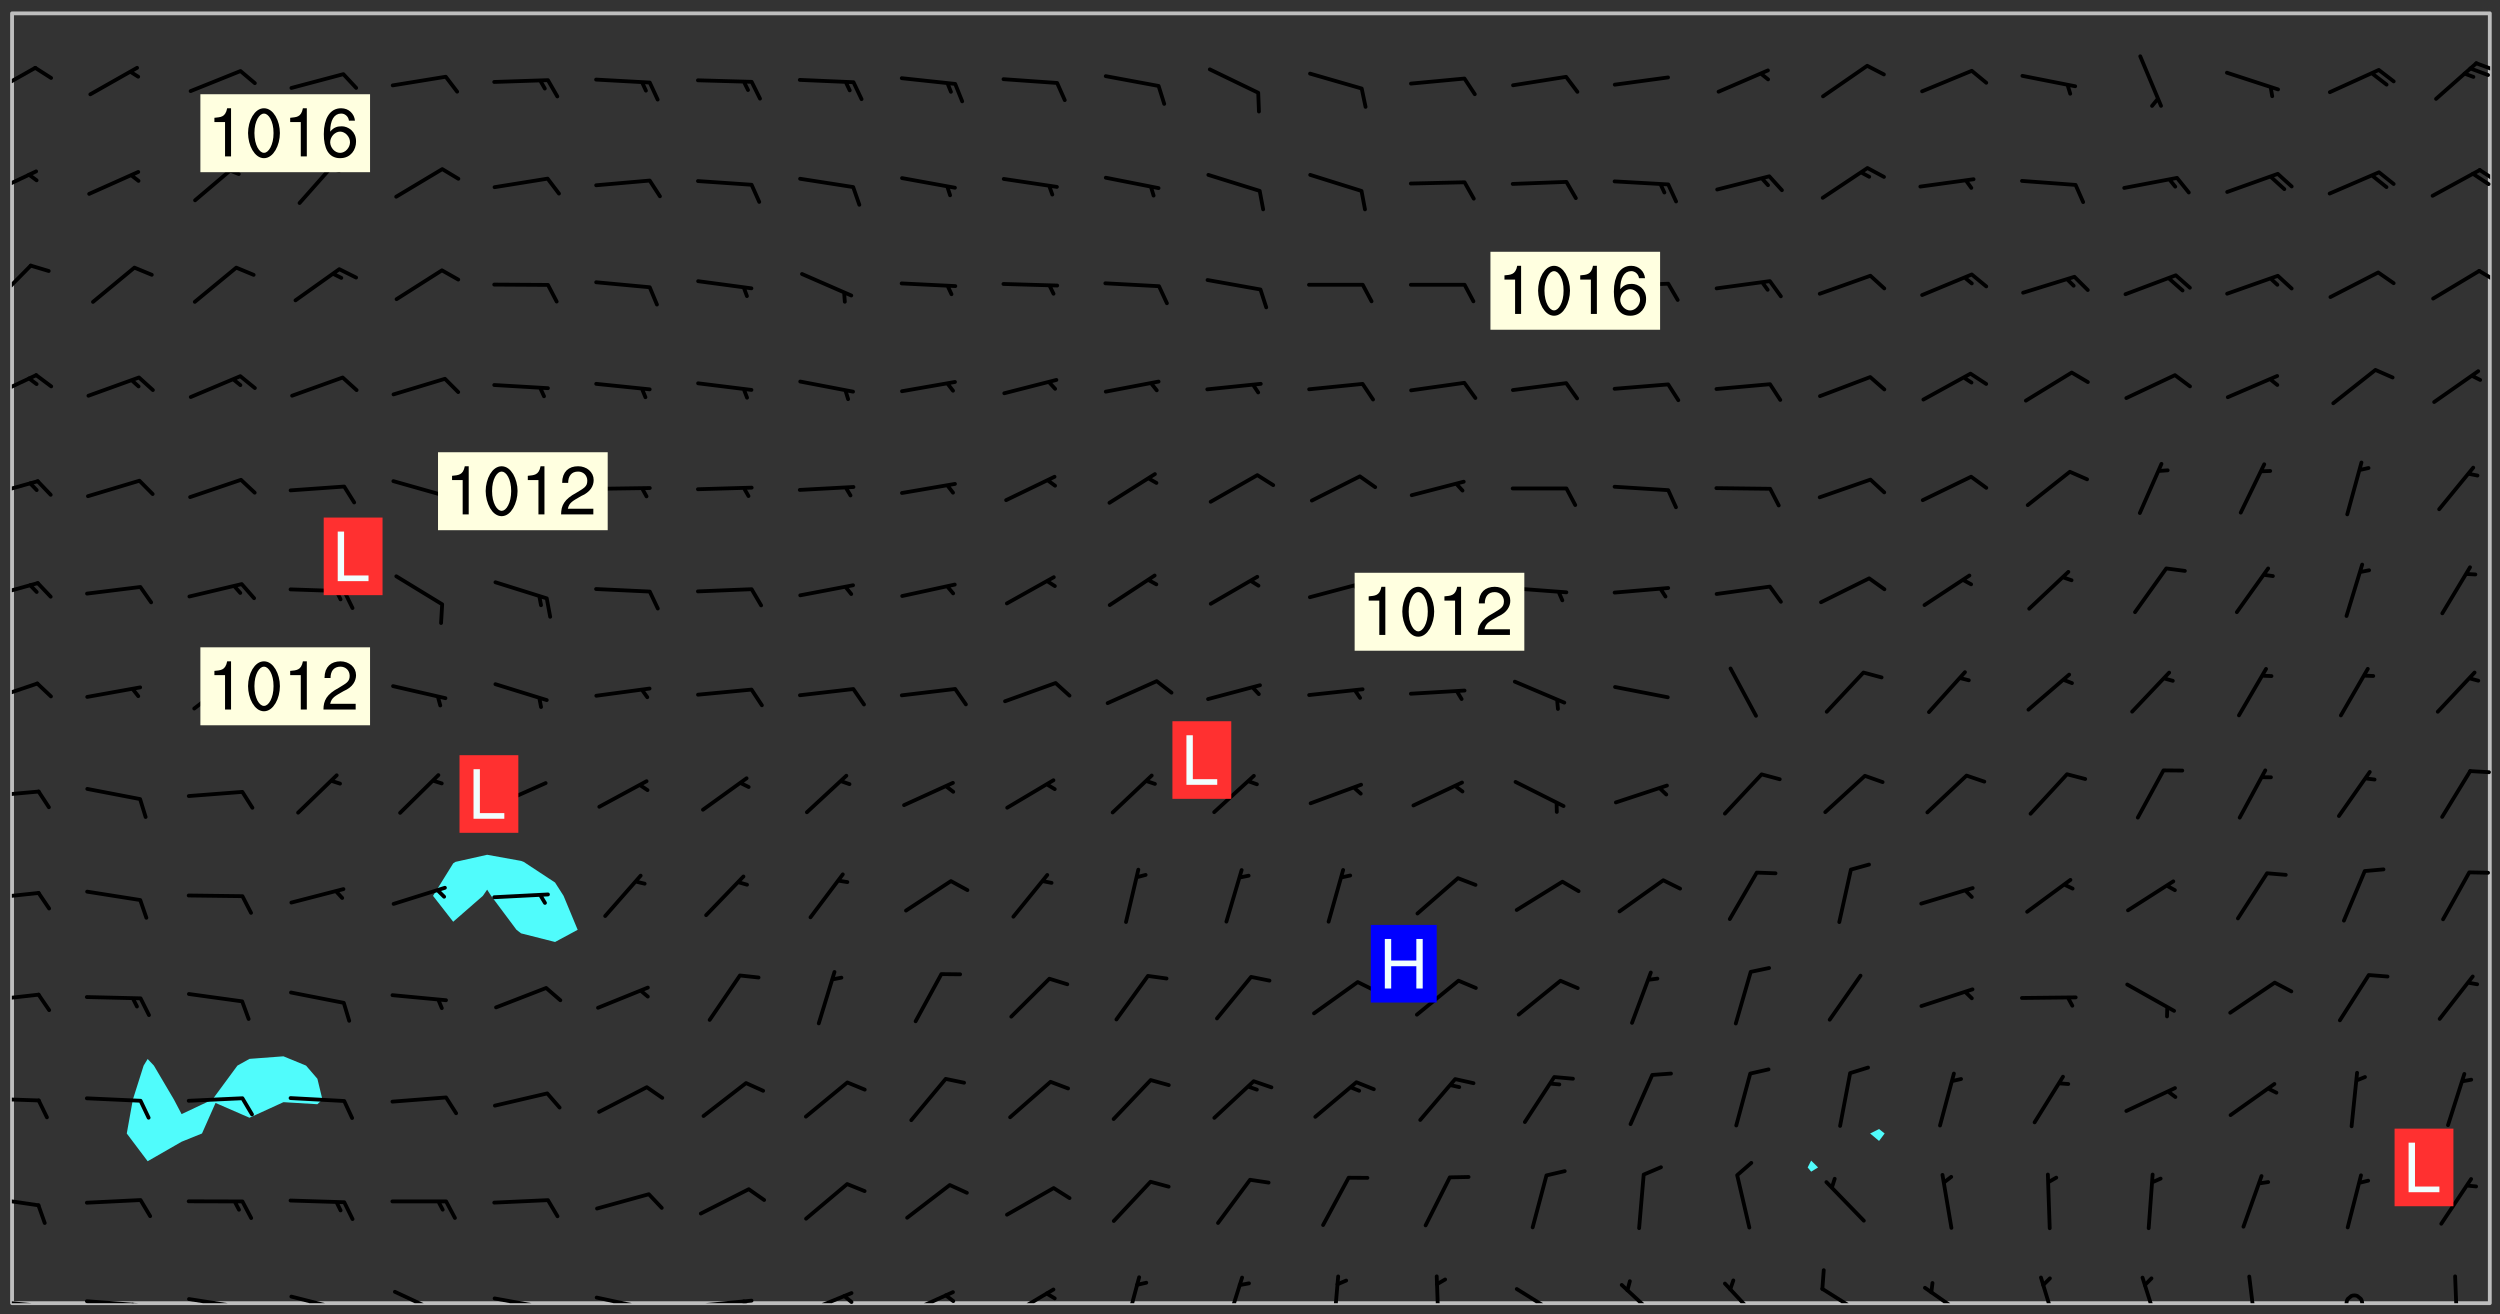 <svg xmlns="http://www.w3.org/2000/svg" role="img" xmlns:xlink="http://www.w3.org/1999/xlink" viewBox="142.45 309.95 326.84 171.84"><rect x="142.45" y="309.95" width="326.84" height="171.84" fill="#333333" stroke="none"/><defs><clipPath id="clip2"><path d="M 144 311.672 L 145 311.672 L 145 480.328 L 144 480.328 Z M 144 311.672"/></clipPath><clipPath id="clip3"><path d="M 144 311.672 L 468 311.672 L 468 480.328 L 144 480.328 Z M 144 311.672"/></clipPath><clipPath id="clip4"><path d="M 467 311.672 L 468 311.672 L 468 480.328 L 467 480.328 Z M 467 311.672"/></clipPath><clipPath id="clip5"><path d="M 144 479 L 148 479 L 148 480.328 L 144 480.328 Z M 144 479"/></clipPath><clipPath id="clip6"><path d="M 147 480 L 149 480 L 149 480.328 L 147 480.328 Z M 147 480"/></clipPath><clipPath id="clip7"><path d="M 146 480 L 148 480 L 148 480.328 L 146 480.328 Z M 146 480"/></clipPath><clipPath id="clip8"><path d="M 153 479 L 162 479 L 162 480.328 L 153 480.328 Z M 153 479"/></clipPath><clipPath id="clip9"><path d="M 160 480 L 163 480 L 163 480.328 L 160 480.328 Z M 160 480"/></clipPath><clipPath id="clip10"><path d="M 159 480 L 161 480 L 161 480.328 L 159 480.328 Z M 159 480"/></clipPath><clipPath id="clip11"><path d="M 166 479 L 175 479 L 175 480.328 L 166 480.328 Z M 166 479"/></clipPath><clipPath id="clip12"><path d="M 173 480 L 176 480 L 176 480.328 L 173 480.328 Z M 173 480"/></clipPath><clipPath id="clip13"><path d="M 180 479 L 188 479 L 188 480.328 L 180 480.328 Z M 180 479"/></clipPath><clipPath id="clip14"><path d="M 187 480 L 189 480 L 189 480.328 L 187 480.328 Z M 187 480"/></clipPath><clipPath id="clip15"><path d="M 193 478 L 201 478 L 201 480.328 L 193 480.328 Z M 193 478"/></clipPath><clipPath id="clip16"><path d="M 206 479 L 215 479 L 215 480.328 L 206 480.328 Z M 206 479"/></clipPath><clipPath id="clip17"><path d="M 213 480 L 216 480 L 216 480.328 L 213 480.328 Z M 213 480"/></clipPath><clipPath id="clip18"><path d="M 220 479 L 228 479 L 228 480.328 L 220 480.328 Z M 220 479"/></clipPath><clipPath id="clip19"><path d="M 226 480 L 227 480 L 227 480.328 L 226 480.328 Z M 226 480"/></clipPath><clipPath id="clip20"><path d="M 233 479 L 241 479 L 241 480.328 L 233 480.328 Z M 233 479"/></clipPath><clipPath id="clip21"><path d="M 239 479 L 241 479 L 241 480.328 L 239 480.328 Z M 239 479"/></clipPath><clipPath id="clip22"><path d="M 247 478 L 255 478 L 255 480.328 L 247 480.328 Z M 247 478"/></clipPath><clipPath id="clip23"><path d="M 252 479 L 255 479 L 255 480.328 L 252 480.328 Z M 252 479"/></clipPath><clipPath id="clip24"><path d="M 260 478 L 268 478 L 268 480.328 L 260 480.328 Z M 260 478"/></clipPath><clipPath id="clip25"><path d="M 265 479 L 268 479 L 268 480.328 L 265 480.328 Z M 265 479"/></clipPath><clipPath id="clip26"><path d="M 273 478 L 281 478 L 281 480.328 L 273 480.328 Z M 273 478"/></clipPath><clipPath id="clip27"><path d="M 289 476 L 292 476 L 292 480.328 L 289 480.328 Z M 289 476"/></clipPath><clipPath id="clip28"><path d="M 302 476 L 306 476 L 306 480.328 L 302 480.328 Z M 302 476"/></clipPath><clipPath id="clip29"><path d="M 316 476 L 318 476 L 318 480.328 L 316 480.328 Z M 316 476"/></clipPath><clipPath id="clip30"><path d="M 330 476 L 331 476 L 331 480.328 L 330 480.328 Z M 330 476"/></clipPath><clipPath id="clip31"><path d="M 340 478 L 347 478 L 347 480.328 L 340 480.328 Z M 340 478"/></clipPath><clipPath id="clip32"><path d="M 354 477 L 360 477 L 360 480.328 L 354 480.328 Z M 354 477"/></clipPath><clipPath id="clip33"><path d="M 367 477 L 373 477 L 373 480.328 L 367 480.328 Z M 367 477"/></clipPath><clipPath id="clip34"><path d="M 380 478 L 387 478 L 387 480.328 L 380 480.328 Z M 380 478"/></clipPath><clipPath id="clip35"><path d="M 393 478 L 401 478 L 401 480.328 L 393 480.328 Z M 393 478"/></clipPath><clipPath id="clip36"><path d="M 409 476 L 412 476 L 412 480.328 L 409 480.328 Z M 409 476"/></clipPath><clipPath id="clip37"><path d="M 422 476 L 425 476 L 425 480.328 L 422 480.328 Z M 422 476"/></clipPath><clipPath id="clip38"><path d="M 436 476 L 438 476 L 438 480.328 L 436 480.328 Z M 436 476"/></clipPath><clipPath id="clip39"><path d="M 448 479 L 452 479 L 452 480.328 L 448 480.328 Z M 448 479"/></clipPath><clipPath id="clip40"><path d="M 463 476 L 464 476 L 464 480.328 L 463 480.328 Z M 463 476"/></clipPath><clipPath id="clip41"><path d="M 144 466 L 148 466 L 148 468 L 144 468 Z M 144 466"/></clipPath><clipPath id="clip42"><path d="M 144 453 L 148 453 L 148 455 L 144 455 Z M 144 453"/></clipPath><clipPath id="clip43"><path d="M 144 439 L 148 439 L 148 442 L 144 442 Z M 144 439"/></clipPath><clipPath id="clip44"><path d="M 144 426 L 148 426 L 148 428 L 144 428 Z M 144 426"/></clipPath><clipPath id="clip45"><path d="M 144 413 L 148 413 L 148 415 L 144 415 Z M 144 413"/></clipPath><clipPath id="clip46"><path d="M 465 410 L 468 410 L 468 412 L 465 412 Z M 465 410"/></clipPath><clipPath id="clip47"><path d="M 144 399 L 148 399 L 148 402 L 144 402 Z M 144 399"/></clipPath><clipPath id="clip48"><path d="M 144 385 L 148 385 L 148 389 L 144 389 Z M 144 385"/></clipPath><clipPath id="clip49"><path d="M 144 372 L 148 372 L 148 376 L 144 376 Z M 144 372"/></clipPath><clipPath id="clip50"><path d="M 144 358 L 148 358 L 148 363 L 144 363 Z M 144 358"/></clipPath><clipPath id="clip51"><path d="M 144 344 L 147 344 L 147 350 L 144 350 Z M 144 344"/></clipPath><clipPath id="clip52"><path d="M 466 345 L 468 345 L 468 347 L 466 347 Z M 466 345"/></clipPath><clipPath id="clip53"><path d="M 144 332 L 148 332 L 148 336 L 144 336 Z M 144 332"/></clipPath><clipPath id="clip54"><path d="M 466 331 L 468 331 L 468 334 L 466 334 Z M 466 331"/></clipPath><clipPath id="clip55"><path d="M 465 332 L 468 332 L 468 335 L 465 335 Z M 465 332"/></clipPath><clipPath id="clip56"><path d="M 144 318 L 148 318 L 148 323 L 144 323 Z M 144 318"/></clipPath><clipPath id="clip57"><path d="M 465 317 L 468 317 L 468 320 L 465 320 Z M 465 317"/></clipPath><g id="surface695" clip-path="url(#clip1)"><path fill="#fff" fill-opacity="0" fill-rule="evenodd" d="M 0 0 L 1000 0 L 1000 1000 L 0 1000 Z M 0 0"/><path fill="#d3d3d3" fill-opacity="0" fill-rule="evenodd" d="M162.152 355.867L161.918 356.16 161.977 356.395 162.094 356.566 162.27 356.801 162.562 357.148 162.676 357.207 162.793 357.035 162.852 356.801 163.027 356.625 163.492 356.449 164.191 356.449 164.426 356.742 164.715 357.559 164.773 357.734 164.949 357.965 165.301 358.199 166 358.898 166.172 359.074 166.406 359.422 166.641 359.832 166.93 360.414 167.34 360.879 167.57 361.113 167.805 361.289 167.922 361.52 168.098 361.812 168.27 362.977 168.27 363.211 168.328 363.5 168.387 363.617 168.504 363.734 168.852 364.145 168.969 364.316 169.145 364.492 169.32 364.727 169.438 364.898 169.609 365.25 169.668 365.484 169.902 365.891 170.137 365.832 169.961 366.008 169.902 366.938 169.32 366.938 169.086 366.824 168.738 366.938 168.621 367.055 168.562 367.348 168.504 367.523 168.387 367.695 167.922 367.988 167.863 368.223 167.805 368.336 167.805 368.98 167.863 369.152 167.863 369.562 167.922 369.621 167.922 370.027 167.98 370.434 168.098 370.609 168.156 370.668 168.387 371.309 168.328 371.602 168.328 372.301 168.27 372.883 168.27 373.117 168.211 373.348 168.156 373.699 168.156 375.621 168.211 375.738 168.637 375.738 168.27 375.855 168.246 376.207 169.137 377.375 170.879 377.914 172.219 378.273 172.219 378.812 172.309 379.621 172.844 380.336 174.363 380.605 175.254 380.52 175.344 381.684 175.879 381.863 177.039 381.684 179.094 380.699 180.254 380.336 182.133 380.16 183.828 379.98 183.648 380.699 182.133 380.785 180.883 380.875 180.078 381.145 179.004 381.953 179.273 382.672 179.809 383.57 179.629 384.195 179.363 385.004 179.629 386.082 180.254 386.98 181.059 387.16 182.309 386.98 182.043 387.703 182.141 388.207 182.195 388.5 182.195 388.672 182.254 388.965 182.254 389.371 182.43 389.488 182.781 389.605 183.188 389.605 183.48 389.43 183.594 389.312 183.652 389.195 183.77 388.965 183.828 388.789 184.18 388.324 184.41 388.148 184.586 388.09 184.762 388.148 184.82 388.324 184.938 389.312 184.992 389.781 185.051 389.953 185.168 390.188 185.344 390.246 186.16 390.305 186.449 390.305 186.566 390.539 186.625 390.945 186.684 391.297 186.684 392.402 186.801 392.695 186.918 393.043 187.207 393.742 187.383 394.094 187.965 394.848 188.316 395.023 188.488 395.082 188.957 395.316 189.598 395.781 189.945 396.016 190.238 396.191 190.531 396.246 190.762 396.309 191.578 396.656 191.871 396.832 191.984 397.004 192.336 397.355 192.453 397.531 192.977 398.172 192.977 398.461 193.035 398.812 193.035 399.16 193.094 399.512 193.152 399.801 193.27 399.859 193.441 399.918 193.617 399.918 194.199 400.152 194.375 400.27 194.551 400.559 194.727 400.793 194.84 401.027 195.133 401.258 195.25 401.375 195.25 401.785 195.309 401.84 195.598 402.074 195.832 402.191 195.891 402.309 196.008 402.48 196.066 402.598 196.297 402.832 196.355 403.008 196.59 403.066 196.707 403.125 196.59 403.238 196.531 403.355 196.531 403.473 196.414 403.766 196.297 404.055 196.297 404.637 196.473 404.754 196.59 404.812 196.648 404.93 196.766 405.047 196.879 405.105 197.055 405.453 197.113 405.805 197.172 406.211 197.172 406.387 197.113 406.562 196.996 407.262 196.996 407.434 197.113 407.609 197.406 407.902 197.812 407.902 197.988 408.02 198.105 408.191 198.223 408.484 198.223 408.719 197.695 408.719 197.465 408.484 197.23 408.484 197.055 408.543 196.996 409.242 197.055 409.59 197.172 409.766 197.348 410.176 197.465 410.406 197.754 410.875 197.93 410.93 198.453 410.93 198.688 410.988 199.445 411.629 199.504 411.922 199.504 412.156 199.562 412.215 199.793 412.562 199.793 412.914 199.676 413.086 199.676 413.379 199.969 413.668 200.262 413.844 200.434 413.902 200.727 414.078 201.02 414.195 201.602 414.602 201.891 414.836 202.184 415.012 202.402 415.172 202.418 415.184 202.648 415.359 203.289 415.883 203.465 416.117 203.582 416.293 203.758 416.469 203.871 416.641 203.871 417.281 203.988 417.457 204.457 417.574 205.039 417.691 205.273 417.75 205.504 417.863 205.797 417.98 205.91 418.039 206.496 418.391 206.785 418.562 206.961 418.625 207.137 418.68 207.312 418.738 208.012 419.09 208.301 419.266 208.535 419.32 208.824 419.496 209.059 419.613 209.699 420.02 209.992 420.137 210.164 420.195 210.398 420.254 210.809 420.312 211.039 420.371 211.273 420.488 211.332 420.66 210.922 420.836 211.391 420.895 211.449 421.188 211.562 421.422 211.738 421.477 211.973 421.535 212.148 421.594 212.555 421.711 213.195 421.945 213.312 422.117 213.371 422.352 213.371 422.527 213.312 422.645 213.254 423.051 213.488 423.285 213.605 423.344 213.953 423.461 214.594 423.691 214.77 423.809 215.059 423.926 215.234 424.102 215.469 424.566 216.051 425.672 216.227 425.848 216.574 426.023 216.75 426.141 217.102 426.258 218.148 426.781 218.383 426.84 218.848 426.953 219.141 427.012 219.605 427.188 220.363 427.77 220.598 428.004 220.945 428.469 221.121 428.645 221.41 428.879 222.227 429.578 222.52 429.754 222.809 430.043 223.102 430.219 223.395 430.508 224.09 431.148 224.266 431.324 224.559 431.559 224.848 431.793 225.316 432.082 225.957 432.664 226.305 432.898 226.539 433.191 226.887 433.539 227.238 434.004 228.172 434.996 228.52 435.402 228.637 435.578 228.871 435.637 228.984 435.754 229.629 435.93 229.859 436.043 230.094 436.102 230.387 436.277 230.617 436.395 231.551 437.094 231.957 437.5 232.191 437.676 232.598 437.852 232.832 437.969 233.648 438.316 233.996 438.551 234.23 438.668 234.523 438.957 234.754 439.074 235.512 439.426 235.863 439.598 236.094 439.656 236.387 439.773 236.621 439.832 237.492 440.008 238.309 440.008 238.777 440.238 238.949 440.297 239.824 440.996 240.289 441.113 240.582 441.172 240.758 441.23 240.988 441.289 241.457 441.348 241.805 441.406 242.156 441.465 242.562 441.523 242.855 441.523 243.027 441.582 243.027 441.812 243.203 441.988 243.496 441.988 243.844 442.047 244.195 442.105 244.895 442.223 245.535 442.223 246 441.988 246.293 441.812 246.465 441.695 246.875 441.523 247.164 441.348 248.098 440.883 248.566 440.59 249.09 440.297 249.555 440.125 250.02 439.949 251.07 439.484 251.359 439.367 251.77 439.25 252.059 439.133 252.586 438.957 254.102 438.258 254.684 437.91 254.973 437.852 255.266 437.793 255.613 437.676 256.488 437.445 256.84 437.328 256.953 437.328 257.188 437.27 258.062 437.035 258.297 436.977 259.109 436.977 259.461 436.918 260.277 436.801 260.449 436.742 260.801 436.688 261.094 436.629 261.324 436.57 262.141 436.395 262.316 436.336 262.664 436.336 262.898 436.277 263.363 436.16 264.121 435.988 264.355 435.93 264.703 435.93 265.113 435.812 265.402 435.754 266.688 435.695 266.977 435.695 267.387 435.637 267.617 435.578 267.793 435.578 268.668 435.461 269.074 435.461 269.484 435.344 269.832 435.344 270.184 435.23 271.055 435.172 272.805 435.172 273.852 435.461 274.262 435.578 274.551 435.695 274.902 435.812 275.191 435.93 276.242 436.102 276.531 436.16 276.824 436.16 277.117 436.219 277.289 436.277 277.699 436.336 277.871 436.395 277.988 436.453 278.105 436.453 278.223 436.512 278.574 436.57 278.688 436.57 279.098 436.637 281.02 437.031 282.945 437.426 284.465 437.875 286.16 438.594 288.305 439.398 289.91 438.68 291.34 437.875 292.5 436.797 293.75 436.348 296.785 435.629 298.66 435.27 300.805 433.922 303.039 432.668 305.539 431.41 307.234 430.961 309.02 430.781 310.18 430.512 310.805 431.051 312.145 430.781 312.859 429.793 313.844 428.449 314.289 428.27 315.094 427.91 316.969 427.371 318.754 426.922 320.004 426.652 321.164 426.562 322.863 426.473 324.824 426.203 326.074 426.113 326.613 426.113 327.238 426.023 328.129 426.023 330.273 425.844 332.684 425.664 335.273 425.574 336.969 425.754 338.578 425.844 340.008 426.203 341.168 426.922 343.043 427.91 344.203 429.438 344.469 430.152 345.098 430.242 345.453 431.141 345.988 431.68 346.523 433.207 347.598 433.566 348.133 433.566 347.328 434.102 347.418 435.809 348.133 438.504 349.023 439.309 349.918 440.297 350.633 441.555 352.418 442.094 353.938 441.914 354.293 443.258 355.902 442.453 356.883 441.914 357.152 442.184 357.469 441.969 357.688 441.824 358.488 442.273 358.938 441.914 359.293 441.914 359.828 441.645 360.367 440.926 360.902 440.656 361.527 439.668 362.688 440.117 363.527 440.488 364.922 441.105 366.617 440.926 368.223 440.926 370.008 441.016 370.188 439.309 370.723 437.965 371.527 438.234 372.02 439.082 372.422 439.488 372.332 440.027 372.332 440.387 373.047 440.836 373.758 440.566 375.188 440.566 375.547 441.555 375.992 442.812 376.707 444.156 377.957 444.785 379.652 445.414 380.367 445.234 380.547 444.695 381.527 444.605 381.977 444.965 382.062 446.223 381.797 446.852 381.262 447.031 381.262 447.57 381.977 448.555 382.242 449.094 383.227 450.082 384.027 451.16 383.762 451.52 383.672 452.418 383.047 454.75 382.691 456.816 382.602 458.609 382.422 459.328 382.332 459.867 382.332 461.305 381.352 463.188 380.992 464.895 380.457 465.793 379.652 466.961 379.387 467.5 381.441 468.754 381.527 469.113 381.172 469.652 381.082 469.473 381.082 470.281 381.172 471.719 380.727 472.434 379.652 472.527 379.387 473.242 379.922 474.141 380.727 474.859 381.887 475.668 383.227 475.938 383.672 476.297 383.316 476.746 381.527 476.656 380.277 476.207 379.562 475.488 378.938 475.398 378.762 478.988 378.574 480.297 467.934 480.297 467.934 311.703 412.664 311.703 412.664 360.785 413.426 360.91 416.715 361.453 418.738 364.289 418.738 367.043 421.09 367.375 423.438 367.707 427.488 367.707 426.109 371.867 424.086 372.574 422.062 373.277 421.52 373.621 418.926 375.238 418.738 375.355 416.715 373.277 415.984 370.535 413.312 368.457 411.938 364.957 411.871 364.875 409.914 362.203 412.664 360.785 412.664 311.703 294.422 311.703 294.422 403.117 294.539 403.148 294.672 403.16 294.746 403.234 294.852 403.281 294.941 403.34 295.027 403.398 295.117 403.457 295.414 403.754 295.473 403.844 295.504 403.961 295.531 404.078 295.547 404.215 295.516 404.332 295.457 404.422 295.398 404.508 295.355 404.613 295.309 404.715 295.281 404.836 295.281 404.98 295.457 405.25 295.605 405.398 295.68 405.484 295.754 405.559 295.797 405.664 295.859 405.754 295.918 405.84 295.961 405.945 296.02 406.035 296.066 406.137 296.109 406.242 296.168 406.328 296.285 406.508 296.359 406.582 296.422 406.668 296.48 406.758 296.523 406.863 296.582 406.953 296.641 407.039 296.703 407.129 296.762 407.219 296.805 407.32 296.922 407.5 296.996 407.574 297.055 407.66 297.129 407.734 297.219 407.793 297.324 407.84 297.473 407.84 297.605 407.824 297.738 407.84 297.84 407.793 297.914 407.719 297.961 407.617 297.945 407.484 297.945 407.336 297.898 407.23 297.871 407.113 297.824 407.012 297.797 406.891 297.754 406.789 297.691 406.699 297.648 406.598 297.605 406.492 297.574 406.375 297.559 406.242 297.547 406.105 297.633 406.047 297.691 405.961 297.812 405.93 297.855 406.035 297.871 406.168 297.871 406.285 297.93 406.387 297.988 406.477 298.078 406.535 298.227 406.684 298.285 406.773 298.328 406.879 298.316 406.98 298.402 407.039 298.508 407.086 298.594 407.145 298.684 407.203 298.758 407.277 298.641 407.305 298.535 407.352 298.449 407.41 298.375 407.484 298.316 407.574 298.254 407.66 298.227 407.781 298.18 407.883 298.137 407.988 298.105 408.105 298.094 408.238 298.078 408.371 298.078 408.52 298.105 408.637 298.152 408.742 298.195 408.844 298.254 408.934 298.328 409.008 298.418 409.066 298.492 409.141 298.582 409.199 298.641 409.289 298.684 409.395 298.73 409.496 298.848 409.527 298.98 409.543 299.129 409.543 299.246 409.512 299.352 409.555 299.395 409.66 299.441 409.762 299.469 409.883 299.5 410 299.527 410.117 299.559 410.238 299.586 410.355 299.691 410.398 299.793 410.445 299.926 410.43 300.074 410.578 300.137 410.664 300.211 410.738 300.281 410.812 300.371 410.875 300.477 410.918 300.578 410.961 300.695 410.992 300.832 411.008 300.949 410.977 301.023 410.902 301.051 410.785 301.039 410.652 301.008 410.531 300.98 410.414 301.023 410.309 301.141 410.309 301.23 410.371 301.348 410.398 301.496 410.398 301.629 410.414 301.777 410.414 301.91 410.43 302.043 410.414 302.191 410.414 302.324 410.398 302.457 410.387 302.594 410.398 302.711 410.371 302.844 410.355 303.035 410.297 302.977 410.473 302.961 410.605 302.934 410.727 302.918 410.859 302.859 410.945 302.727 410.961 302.621 411.008 302.516 411.051 302.398 411.082 302.281 411.109 302.016 411.141 301.867 411.141 301.734 411.156 301.66 411.23 301.719 411.316 301.867 411.465 301.984 411.645 302.059 411.715 302.148 411.777 302.238 411.836 302.324 411.895 302.414 411.953 302.516 411.996 302.621 412.059 302.727 412.102 302.812 412.16 302.918 412.207 303.02 412.25 303.199 412.367 303.258 412.457 303.215 412.559 303.168 412.664 303.184 412.797 303.406 413.02 303.465 413.109 303.508 413.211 303.539 413.332 303.582 413.434 303.598 413.566 303.629 413.684 303.641 413.82 303.672 413.938 303.82 414.086 303.922 414.129 304.027 414.172 304.145 414.203 304.277 414.219 304.414 414.234 304.531 414.234 304.648 414.203 304.738 414.145 304.781 414.039 304.828 413.938 304.871 413.832 304.902 413.715 304.914 413.582 304.914 413.434 304.902 413.301 304.887 413.168 304.855 413.051 304.812 412.945 304.766 412.84 304.723 412.738 304.68 412.633 304.664 412.5 304.68 412.367 304.707 412.25 304.738 412.133 304.766 412.012 304.812 411.91 304.902 411.852 304.988 411.789 305.062 411.715 305.152 411.656 305.375 411.434 305.434 411.348 305.508 411.273 305.625 411.094 305.684 411.008 305.684 410.859 305.609 410.785 305.508 410.738 305.402 410.695 305.301 410.652 305.242 410.562 305.195 410.457 305.168 410.34 305.258 410.281 305.375 410.25 305.477 410.207 305.656 410.09 305.805 409.941 305.816 409.809 305.805 409.703 305.715 409.645 305.582 409.66 305.434 409.66 305.301 409.676 305.168 409.66 305.047 409.629 304.961 409.57 304.887 409.496 304.828 409.406 304.766 409.32 304.648 409.141 304.59 409.055 304.621 408.934 304.707 408.875 304.828 408.844 304.887 408.758 304.887 408.637 304.855 408.52 304.797 408.43 304.738 408.344 304.691 408.238 304.664 408.121 304.648 407.988 304.707 407.898 304.781 407.824 304.871 407.766 304.988 407.586 305.062 407.512 305.121 407.426 305.27 407.277 305.391 407.246 305.523 407.23 305.656 407.246 305.73 407.32 305.773 407.426 305.789 407.559 305.758 407.676 305.641 407.707 305.508 407.719 305.359 407.867 305.316 407.973 305.27 408.074 305.242 408.195 305.211 408.312 305.211 408.461 305.242 408.578 305.285 408.684 305.344 408.773 305.418 408.844 305.492 408.918 305.609 408.949 305.73 408.977 305.848 408.949 305.98 408.934 306.098 408.934 306.188 408.992 306.262 409.066 306.309 409.172 306.367 409.258 306.469 409.305 306.602 409.32 306.707 409.363 306.793 409.422 306.781 409.527 306.707 409.602 306.527 409.719 306.469 409.809 306.379 409.867 306.309 409.941 306.234 410.016 306.172 410.105 306.145 410.223 306.129 410.355 306.145 410.488 306.129 410.621 306.129 410.77 306.145 410.902 306.172 411.02 306.203 411.141 306.277 411.215 306.367 411.273 306.453 411.332 306.543 411.391 306.66 411.422 306.66 411.508 306.559 411.555 306.469 411.613 306.203 411.645 306.086 411.672 305.938 411.672 305.832 411.715 305.73 411.762 305.672 411.852 305.609 412.086 305.598 412.219 305.566 412.34 305.551 412.473 305.551 412.766 305.539 412.898 305.551 413.035 305.566 413.168 305.699 413.184 305.832 413.195 305.953 413.227 306.039 413.285 306.113 413.359 306.16 413.465 306.203 413.566 306.219 413.699 306.219 414.145 306.203 414.277 306.203 414.723 306.234 414.988 306.262 415.105 306.277 415.238 306.309 415.355 306.395 415.566 306.426 415.832 306.426 415.98 306.395 416.098 306.367 416.215 306.336 416.336 306.309 416.453 306.277 416.57 306.246 416.691 306.234 416.824 306.219 416.957 306.309 417.016 306.426 416.984 306.527 417 306.574 417.105 306.543 417.371 306.543 417.812 306.5 417.918 306.453 418.023 306.41 418.125 306.367 418.23 306.309 418.316 306.277 418.438 306.234 418.555 306.203 418.672 306.188 418.805 306.203 418.938 306.262 419.027 306.367 419.074 306.453 419.133 306.512 419.219 306.5 419.355 306.469 419.473 306.426 419.574 306.426 420.02 306.41 420.152 306.41 420.301 306.379 420.418 306.336 420.523 306.309 420.641 306.262 420.746 306.219 420.848 306.188 420.969 306.16 421.086 306.129 421.219 306.098 421.336 306.07 421.453 306.027 421.559 305.996 421.676 305.965 421.797 305.953 421.93 305.938 422.062 305.938 422.359 305.965 422.477 305.965 422.625 306.012 423.023 306.039 423.141 306.098 423.23 306.219 423.262 306.367 423.262 306.5 423.246 306.559 423.336 306.559 423.453 306.5 423.543 306.41 423.602 306.309 423.645 306.203 423.691 306.113 423.75 306.027 423.809 305.891 423.824 305.773 423.793 305.641 423.777 305.539 423.824 305.477 423.91 305.465 424.047 305.449 424.18 305.418 424.297 305.391 424.414 305.375 424.547 305.344 424.668 305.344 424.965 305.359 425.098 305.391 425.215 305.391 425.363 305.402 425.496 305.402 425.645 305.375 425.762 305.328 425.863 305.301 425.984 305.27 426.102 305.211 426.191 305.137 426.266 305.035 426.309 304.93 426.355 304.812 426.383 304.691 426.414 304.59 426.367 304.648 426.281 304.754 426.234 304.781 426.117 304.812 426 304.84 425.879 304.871 425.762 304.871 425.613 304.887 425.48 304.855 425.363 304.812 425.258 304.707 425.273 304.633 425.348 304.531 425.391 304.441 425.453 304.367 425.527 304.324 425.629 304.309 425.762 304.277 425.879 304.25 426 304.219 426.117 304.191 426.234 304.16 426.355 304.133 426.473 304.102 426.59 304.059 426.695 303.969 426.754 303.879 426.754 303.762 426.723 303.73 426.637 303.746 426.5 303.715 426.383 303.715 426.234 303.703 426.102 303.703 425.953 303.641 425.719 303.613 425.598 303.57 425.496 303.523 425.391 303.465 425.305 303.406 425.215 303.363 425.109 303.301 425.023 303.152 424.875 303.082 424.801 302.977 424.754 302.871 424.711 302.77 424.668 302.473 424.371 302.383 424.297 302.297 424.238 302.191 424.195 302.102 424.133 302.016 424.074 301.91 424.031 301.82 423.973 301.734 423.91 301.66 423.84 301.555 423.793 301.469 423.734 301.363 423.691 301.273 423.629 301.172 423.586 301.066 423.543 300.98 423.484 300.875 423.438 300.77 423.395 300.668 423.348 300.578 423.289 300.477 423.246 300.371 423.203 300.281 423.141 300.164 423.113 300.031 423.098 299.898 423.113 299.75 423.113 299.617 423.129 299.5 423.098 299.41 423.039 299.336 422.965 299.246 422.906 299.145 422.859 298.996 422.859 298.875 422.832 298.773 422.789 298.699 422.715 298.582 422.535 298.492 422.477 298.391 422.434 298.301 422.371 298.195 422.328 298.105 422.27 298.02 422.211 297.914 422.164 297.855 422.078 297.797 421.988 297.754 421.883 297.707 421.781 297.633 421.707 297.547 421.648 297.473 421.574 297.383 421.516 297.16 421.293 297.117 421.188 297.086 420.922 297.191 420.879 297.336 420.879 297.441 420.922 297.516 420.996 297.605 421.055 297.691 421.113 297.797 421.16 297.887 421.219 298.035 421.367 298.105 421.441 298.254 421.59 298.316 421.676 298.391 421.75 298.477 421.809 298.551 421.883 298.641 421.945 298.73 422.004 298.816 422.062 299.086 422.238 299.188 422.285 299.293 422.328 299.395 422.371 299.441 422.297 299.5 422.211 299.574 422.137 299.645 422.062 299.75 422.105 299.824 422.18 299.883 422.27 299.926 422.371 299.973 422.477 300.016 422.582 300.137 422.609 300.254 422.582 300.328 422.492 300.371 422.387 300.43 422.297 300.504 422.223 300.609 422.18 300.727 422.152 300.859 422.164 300.949 422.223 301.098 422.371 301.156 422.461 301.199 422.566 301.246 422.668 301.289 422.773 301.332 422.875 301.438 422.922 301.543 422.965 301.676 422.98 301.762 422.922 301.82 422.832 301.895 422.758 302 422.715 302.117 422.742 302.223 422.789 302.324 422.832 302.43 422.875 302.531 422.922 302.711 423.039 302.711 423.156 302.695 423.289 302.711 423.422 302.727 423.559 302.785 423.645 302.887 423.691 303.008 423.719 303.125 423.75 303.273 423.75 303.391 423.719 303.449 423.629 303.629 423.512 303.688 423.422 303.762 423.348 303.82 423.262 303.938 423.082 304.117 422.965 304.234 422.996 304.324 423.055 304.367 423.129 304.352 423.262 304.352 423.379 304.441 423.438 304.59 423.438 304.723 423.422 304.855 423.41 305.121 423.379 305.227 423.336 305.344 423.305 305.465 423.277 305.539 423.203 305.609 423.129 305.672 423.039 305.656 422.934 305.609 422.832 305.508 422.789 305.402 422.773 305.285 422.801 305.02 422.832 304.871 422.832 304.797 422.758 304.707 422.699 304.59 422.668 304.473 422.641 304.34 422.625 304.191 422.625 304.059 422.641 303.762 422.641 303.656 422.594 303.508 422.445 303.465 422.344 303.406 422.254 303.629 422.031 303.715 421.973 303.82 421.93 303.938 421.898 304.07 421.883 304.203 421.898 304.34 421.914 304.441 421.957 304.574 421.945 304.664 421.883 304.766 421.84 304.828 421.75 304.781 421.648 304.691 421.59 304.574 421.559 304.473 421.516 304.414 421.426 304.352 421.336 304.352 421.219 304.367 421.086 304.473 421.039 304.547 420.969 304.547 420.848 304.457 420.789 304.426 420.672 304.516 420.613 304.59 420.539 304.633 420.434 304.691 420.344 304.738 420.242 304.754 420.109 304.754 419.961 304.707 419.855 304.664 419.754 304.574 419.695 304.441 419.68 304.34 419.637 304.203 419.621 304.086 419.59 303.641 419.59 303.508 419.574 303.375 419.562 303.242 419.547 303.125 419.516 302.977 419.516 302.844 419.5 302.711 419.488 302.445 419.457 302.324 419.414 302.238 419.355 302.164 419.281 302.164 419.133 302.176 419 302.281 418.953 302.383 418.91 302.516 418.895 302.668 418.895 302.801 418.879 303.094 418.879 303.215 418.91 303.316 418.953 303.406 419.012 303.641 419.074 303.762 419.027 303.852 418.969 303.953 418.926 304.086 418.91 304.191 418.953 304.293 419 304.426 419.012 304.547 418.984 304.691 418.984 304.812 418.953 304.93 418.926 305.035 418.879 305.109 418.805 305.195 418.746 305.344 418.598 305.402 418.512 305.449 418.406 305.477 418.289 305.492 418.184 305.391 418.141 305.301 418.082 305.184 418.051 305.078 418.008 304.988 417.945 304.914 417.859 304.84 417.785 304.738 417.742 304.633 417.695 304.531 417.652 304.473 417.562 304.426 417.461 304.34 417.25 304.277 417.164 304.219 417.074 304.145 417 304.059 416.941 303.789 416.941 303.672 416.973 303.582 417.031 303.48 417.074 303.348 417.09 303.242 417.074 303.215 416.957 303.152 416.867 303.035 416.836 302.934 416.793 302.785 416.645 302.754 416.527 302.738 416.422 302.812 416.348 302.992 416.23 303.109 416.203 303.227 416.172 303.363 416.188 303.465 416.23 303.57 416.273 303.672 416.32 303.777 416.363 303.895 416.395 304.027 416.41 304.145 416.438 304.277 416.453 304.383 416.438 304.473 416.379 304.398 416.305 304.293 416.262 304.219 416.188 304.145 416.098 303.996 415.949 303.91 415.891 303.82 415.832 303.746 415.758 303.656 415.699 303.555 415.652 303.434 415.625 303.332 415.578 303.227 415.535 303.109 415.504 303.008 415.461 302.887 415.43 302.738 415.43 302.621 415.461 302.516 415.504 302.43 415.566 302.25 415.684 302.164 415.742 302.074 415.801 301.969 415.848 301.883 415.906 301.777 415.949 301.676 415.992 301.57 416.039 301.496 416.113 301.438 416.203 301.379 416.289 301.332 416.395 301.273 416.48 301.199 416.555 301.066 416.543 300.949 416.512 300.832 416.512 300.758 416.586 300.668 416.645 300.594 416.719 300.504 416.777 300.418 416.836 300.312 416.883 300.211 416.926 300.074 416.941 299.973 416.898 299.824 416.75 299.719 416.703 299.633 416.703 299.527 416.75 299.426 416.793 299.305 416.824 299.188 416.793 299.113 416.719 299.113 416.602 299.145 416.48 299.219 416.41 299.277 416.32 299.352 416.246 299.469 416.215 299.574 416.172 299.867 416.172 300 416.156 300.137 416.141 300.238 416.098 300.328 416.039 300.43 415.992 300.52 415.934 300.652 415.922 300.742 415.98 300.875 415.992 300.965 415.934 301.051 415.875 301.156 415.832 301.246 415.773 301.332 415.711 301.422 415.652 301.57 415.504 301.629 415.418 301.688 415.328 301.793 415.285 301.926 415.27 302.043 415.297 302.164 415.328 302.223 415.27 302.281 415.18 302.312 414.914 302.34 414.797 302.445 414.809 302.578 414.824 302.68 414.781 302.77 414.723 302.828 414.633 302.902 414.559 302.961 414.469 303.008 414.367 303.02 414.234 303.008 414.102 302.961 413.996 302.812 413.848 302.754 413.758 302.695 413.672 302.652 413.566 302.652 413.121 302.668 412.988 302.668 412.84 302.68 412.707 302.621 412.648 302.531 412.707 302.43 412.664 302.25 412.547 302.164 412.488 302.102 412.398 302.043 412.309 301.969 412.234 301.883 412.176 301.762 412.207 301.66 412.219 301.555 412.266 301.469 412.324 301.363 412.367 301.215 412.516 301.125 412.574 301.039 412.633 300.949 412.695 300.844 412.738 300.711 412.754 300.711 412.633 300.816 412.59 300.934 412.559 301.008 412.488 301.051 412.383 301.051 412.234 301.023 412.117 300.875 411.969 300.742 411.953 300.594 411.953 300.477 411.984 300.371 412.027 300.27 412.07 300.18 412.133 300.062 412.16 299.988 412.086 300 411.953 299.957 411.852 299.914 411.746 299.824 411.688 299.707 411.715 299.586 411.746 299.469 411.777 299.367 411.82 299.246 411.852 299.145 411.895 299.039 411.938 298.949 411.996 298.848 412.012 298.848 411.895 298.863 411.762 298.805 411.672 298.73 411.715 298.582 411.863 298.523 411.953 298.449 412.027 298.402 412.133 298.359 412.234 298.285 412.309 298.227 412.398 298.152 412.473 298.094 412.559 298.02 412.633 297.93 412.695 297.855 412.766 297.781 412.84 297.68 412.855 297.547 412.871 297.441 412.828 297.441 412.707 297.59 412.559 297.633 412.457 297.691 412.367 297.738 412.266 297.781 412.16 297.84 412.07 297.871 411.953 297.914 411.852 297.945 411.73 297.973 411.613 298.02 411.508 298.062 411.406 298.105 411.301 298.18 411.23 298.27 411.168 298.359 411.109 298.461 411.066 298.758 411.066 299.023 411.035 299.129 410.992 299.055 410.918 298.938 410.887 298.832 410.844 298.742 410.785 298.641 410.738 298.551 410.68 298.449 410.637 298.344 410.594 298.254 410.531 298.168 410.473 298.062 410.43 297.961 410.387 297.84 410.355 297.723 410.324 297.621 410.281 297.5 410.25 297.398 410.207 297.309 410.148 297.266 410.043 297.25 409.91 297.352 409.867 297.484 409.852 297.621 409.867 297.754 409.852 297.855 409.809 297.914 409.719 297.93 409.613 297.84 409.555 297.766 409.48 297.664 409.438 297.574 409.379 297.426 409.23 297.383 409.125 297.367 408.992 297.367 408.699 297.309 408.609 297.219 408.551 297.145 408.477 297.102 408.371 297.07 408.254 297.012 408.164 296.938 408.09 296.82 408.062 296.746 407.988 296.656 407.93 296.566 407.867 296.48 407.809 296.406 407.734 296.348 407.648 296.301 407.543 296.215 407.484 296.066 407.336 295.871 407.277 295.738 407.293 295.637 407.336 295.562 407.41 295.516 407.512 295.473 407.617 295.414 407.707 295.355 407.793 295.059 408.09 294.969 408.148 294.883 408.148 294.82 408.062 294.777 407.957 294.809 407.84 294.867 407.75 294.895 407.633 294.883 407.5 294.793 407.438 294.688 407.484 294.57 407.512 294.453 407.543 294.184 407.719 294.082 407.766 293.965 407.793 293.859 407.84 293.77 407.898 293.668 407.941 293.609 407.855 293.562 407.75 293.578 407.617 293.625 407.512 293.695 407.438 293.77 407.367 293.828 407.277 293.828 407.129 293.785 407.023 293.547 407.023 293.445 407.07 293.414 407.188 293.387 407.305 293.355 407.426 293.281 407.469 293.148 407.484 293.074 407.438 293.031 407.336 292.988 407.23 292.941 407.129 292.898 407.023 292.777 407.055 292.676 407.098 292.543 407.113 292.426 407.145 292.32 407.188 292.23 407.246 292.129 407.293 292.008 407.32 291.875 407.336 291.773 407.293 291.715 407.203 291.668 407.098 291.625 406.996 291.582 406.891 291.582 406.773 291.641 406.684 291.727 406.625 291.906 406.508 292.008 406.461 292.113 406.418 292.219 406.359 292.32 406.316 292.41 406.254 292.512 406.211 292.617 406.152 292.719 406.105 292.809 406.047 292.914 406.004 293.016 405.961 293.105 405.898 293.207 405.855 293.344 405.84 293.461 405.871 293.562 405.914 293.684 405.945 293.785 405.988 293.891 406.035 293.992 406.078 294.098 406.121 294.199 406.168 294.305 406.211 294.406 406.254 294.512 406.301 294.598 406.359 294.703 406.402 294.82 406.434 294.926 406.477 295.027 406.523 295.117 406.582 295.223 406.625 295.324 406.668 295.43 406.715 295.547 406.742 295.648 406.789 295.77 406.816 295.918 406.816 296.004 406.758 296.02 406.656 296.078 406.566 296.051 406.449 295.977 406.375 295.859 406.195 295.785 406.121 295.695 406.047 295.516 405.93 295.43 405.871 295.324 405.828 295.223 405.781 294.953 405.605 294.895 405.516 294.82 405.441 294.762 405.352 294.719 405.25 294.688 405.133 294.672 404.996 294.672 404.434 294.66 404.301 294.645 404.168 294.613 404.051 294.598 403.918 294.586 403.785 294.555 403.664 294.332 403.441 294.273 403.355 294.258 403.25 294.289 403.133 294.422 403.117 294.422 311.703 172.992 311.703 172.992 313.156 172.934 313.391 172.582 314.441 172.41 314.965 172.293 315.312 172.117 315.723 172 315.895 171.766 316.188 171.535 316.246 171.184 316.246 171.066 316.305 170.836 316.711 170.836 317.004 170.953 317.18 171.184 317.41 171.301 317.645 171.941 318.402 172.234 318.867 172.41 319.102 172.641 319.453 172.875 319.801 173.516 320.617 173.691 321.082 173.863 321.492 173.98 322.188 174.156 322.656 174.273 324.055 174.332 324.52 174.332 325.395 174.449 326.441 174.449 331.223 174.391 331.688 174.039 332.969 173.863 333.492 173.75 333.902 173.398 334.832 172.934 336 172.699 336.582 172.582 336.758 172.41 337.105 172.234 337.512 171.883 338.328 171.824 338.621 171.711 338.914 171.594 339.203 171.535 339.379 171.418 340.254 171.359 340.66 171.301 340.777 171.242 340.953 171.184 341.125 170.953 341.652 170.836 341.824 170.836 342.059 170.719 342.293 170.66 342.465 170.484 343.051 170.484 343.34 170.426 343.516 170.426 343.809 170.367 343.922 170.309 344.449 170.309 344.621 170.254 344.855 170.254 347.477 170.078 348.293 169.961 348.469 169.785 348.703 169.668 348.875 169.555 349.109 168.969 350.043 168.738 350.332 168.445 350.797 168.27 351.031 167.98 351.383 167.629 352.082 167.516 352.312 167.34 352.723 167.164 352.953 166.758 353.48 165.941 354.18 165.648 354.352 165.359 354.586 165.184 354.703 165.008 354.879 164.484 355.285 163.957 355.461 163.785 355.637 163.551 355.691 162.91 355.867 162.152 355.867M174.363 386.891L173.289 387.34 173.648 388.234 174.898 387.52 175.344 386.98 174.363 386.891"/><path fill="#d3d3d3" fill-opacity="0" fill-rule="evenodd" d="M201.508 416.598L200.613 416.598 201.062 417.227 202.043 417.586 202.848 417.496 203.293 416.508 203.117 416.598 202.402 416.242 201.508 416.598M356.129 475.668L356.07 475.145 356.07 474.852 356.184 474.559 356.242 474.328 356.711 473.859 356.824 473.859 356.941 473.746 357.059 473.688 357.234 473.688 357.469 473.629 357.816 473.629 358.051 473.688 358.168 473.746 358.398 473.918 358.457 474.094 358.574 474.676 358.574 474.969 358.457 475.145 358.285 475.434 358.109 475.609 357.582 476.133 357.352 476.367 357.234 476.426 357.059 476.426 356.941 476.367 356.535 476.074 356.359 475.957 356.242 475.898 356.184 475.785 356.129 475.668M362.77 464.711L362.711 464.539 362.711 463.43 362.77 463.258 362.945 463.199 363.117 463.141 363.293 463.141 363.527 463.082 363.645 463.141 363.703 463.84 363.645 464.012 363.527 464.188 363.41 464.246 363.176 464.77 363.062 464.828 362.828 464.828 362.77 464.711M372.383 450.32L372.266 450.145 372.266 449.445 372.559 448.57 372.676 448.398 372.852 448.047 372.965 447.816 373.082 447.523 373.434 446.766 373.551 446.535 373.723 446.301 373.898 446.301 374.016 446.242 374.656 446.242 374.773 446.301 375.008 446.535 375.18 446.648 375.531 446.941 375.648 447.059 375.762 447.234 375.762 447.348 375.879 447.406 375.996 447.523 375.996 448.223 375.938 448.398 375.938 448.629 375.879 448.805 375.531 449.855 375.414 450.086 375.297 450.32 375.18 450.379 374.949 450.613 374.309 450.902 373.434 450.902 373.023 450.785 372.383 450.32"/><path fill="none" stroke="#bebebe" stroke-linecap="round" stroke-linejoin="round" stroke-miterlimit="10" stroke-width=".5" d="M 431.957 354.305 L 108.027 354.305 L 108.027 185.68 L 431.957 185.68 L 431.957 354.305" transform="matrix(1 0 0 -1 36 666)"/><g clip-path="url(#clip2)"><path fill="#fff" fill-opacity="0" fill-rule="evenodd" d="M 144 475.891 L 144 480.328 L 144.004 480.328 L 144 480.328 L 144 311.672 L 144.004 311.672 L 144 311.672 L 144 475.891"/></g><g clip-path="url(#clip3)"><path fill="#fff" fill-opacity="0" fill-rule="evenodd" d="M 144.004 480.328 L 144.004 311.672 L 179.508 311.672 L 179.508 448.047 L 175.066 448.383 L 173.488 449.262 L 170.629 453.148 L 170.23 453.699 L 166.191 455.605 L 165.188 453.699 L 162.57 449.262 L 161.754 448.398 L 161.227 449.262 L 159.82 453.699 L 159.023 458.137 L 161.754 461.766 L 166.191 459.215 L 168.859 458.137 L 170.629 454.145 L 175.066 456.078 L 179.508 454.043 L 183.945 454.312 L 184.602 453.699 L 183.945 450.984 L 182.461 449.262 L 179.508 448.047 L 179.508 311.672 L 206.137 311.672 L 206.137 421.699 L 201.992 422.629 L 201.699 422.824 L 199.062 427.07 L 201.699 430.457 L 205.578 427.07 L 206.137 426.262 L 206.66 427.07 L 209.973 431.508 L 210.574 431.973 L 215.016 433.102 L 217.973 431.508 L 216.129 427.07 L 215.016 425.328 L 210.918 422.629 L 210.574 422.5 L 206.137 421.699 L 206.137 311.672 L 379.234 311.672 L 379.234 461.68 L 378.777 462.574 L 379.234 463.129 L 380.137 462.574 L 379.234 461.68 L 379.234 311.672 L 388.109 311.672 L 388.109 457.555 L 386.941 458.137 L 388.109 459.113 L 388.844 458.137 L 388.109 457.555 L 388.109 311.672 L 467.996 311.672 L 467.996 480.328 L 144.004 480.328"/></g><path fill="#50fcfc" fill-rule="evenodd" d="M161.754 461.766L159.023 458.137 159.82 453.699 161.227 449.262 161.754 448.398 162.57 449.262 165.188 453.699 166.191 455.605 170.23 453.699 170.629 453.148 173.488 449.262 175.066 448.383 179.508 448.047 182.461 449.262 183.945 450.984 184.602 453.699 183.945 454.312 179.508 454.043 175.066 456.078 170.629 454.145 168.859 458.137 166.191 459.215 161.754 461.766M201.699 430.457L199.062 427.07 201.699 422.824 201.992 422.629 206.137 421.699 210.574 422.5 210.918 422.629 215.016 425.328 216.129 427.07 217.973 431.508 215.016 433.102 210.574 431.973 209.973 431.508 206.66 427.07 206.137 426.262 205.578 427.07 201.699 430.457M379.234 463.129L378.777 462.574 379.234 461.68 380.137 462.574 379.234 463.129M388.109 459.113L386.941 458.137 388.109 457.555 388.844 458.137 388.109 459.113"/><g clip-path="url(#clip4)"><path fill="#fff" fill-opacity="0" fill-rule="evenodd" d="M 467.996 480.328 L 468 480.328 L 468 311.672 L 467.996 311.672 L 468 311.672 L 468 480.328 L 467.996 480.328"/></g><g clip-path="url(#clip5)"><path fill="none" stroke="#000" stroke-linecap="round" stroke-linejoin="round" stroke-miterlimit="10" stroke-width=".5" d="M 111.496 185.336 L 104.504 186.004" transform="matrix(1 0 0 -1 36 666)"/></g><g clip-path="url(#clip6)"><path fill="none" stroke="#000" stroke-linecap="round" stroke-linejoin="round" stroke-miterlimit="10" stroke-width=".5" d="M 111.496 185.336 L 112.438 183.07" transform="matrix(1 0 0 -1 36 666)"/></g><g clip-path="url(#clip7)"><path fill="none" stroke="#000" stroke-linecap="round" stroke-linejoin="round" stroke-miterlimit="10" stroke-width=".5" d="M 110.48 185.434 L 110.949 184.301" transform="matrix(1 0 0 -1 36 666)"/></g><g clip-path="url(#clip8)"><path fill="none" stroke="#000" stroke-linecap="round" stroke-linejoin="round" stroke-miterlimit="10" stroke-width=".5" d="M 124.82 185.406 L 117.812 185.934" transform="matrix(1 0 0 -1 36 666)"/></g><g clip-path="url(#clip9)"><path fill="none" stroke="#000" stroke-linecap="round" stroke-linejoin="round" stroke-miterlimit="10" stroke-width=".5" d="M 124.82 185.406 L 125.805 183.16" transform="matrix(1 0 0 -1 36 666)"/></g><g clip-path="url(#clip10)"><path fill="none" stroke="#000" stroke-linecap="round" stroke-linejoin="round" stroke-miterlimit="10" stroke-width=".5" d="M 123.801 185.484 L 124.293 184.359" transform="matrix(1 0 0 -1 36 666)"/></g><g clip-path="url(#clip11)"><path fill="none" stroke="#000" stroke-linecap="round" stroke-linejoin="round" stroke-miterlimit="10" stroke-width=".5" d="M 138.102 185.129 L 131.16 186.215" transform="matrix(1 0 0 -1 36 666)"/></g><g clip-path="url(#clip12)"><path fill="none" stroke="#000" stroke-linecap="round" stroke-linejoin="round" stroke-miterlimit="10" stroke-width=".5" d="M 138.102 185.129 L 138.906 182.809" transform="matrix(1 0 0 -1 36 666)"/></g><g clip-path="url(#clip13)"><path fill="none" stroke="#000" stroke-linecap="round" stroke-linejoin="round" stroke-miterlimit="10" stroke-width=".5" d="M 151.352 184.805 L 144.539 186.539" transform="matrix(1 0 0 -1 36 666)"/></g><g clip-path="url(#clip14)"><path fill="none" stroke="#000" stroke-linecap="round" stroke-linejoin="round" stroke-miterlimit="10" stroke-width=".5" d="M 151.352 184.805 L 151.93 182.418" transform="matrix(1 0 0 -1 36 666)"/></g><g clip-path="url(#clip15)"><path fill="none" stroke="#000" stroke-linecap="round" stroke-linejoin="round" stroke-miterlimit="10" stroke-width=".5" d="M 164.441 184.18 L 158.078 187.164" transform="matrix(1 0 0 -1 36 666)"/></g><g clip-path="url(#clip16)"><path fill="none" stroke="#000" stroke-linecap="round" stroke-linejoin="round" stroke-miterlimit="10" stroke-width=".5" d="M 178.031 185.043 L 171.117 186.297" transform="matrix(1 0 0 -1 36 666)"/></g><g clip-path="url(#clip17)"><path fill="none" stroke="#000" stroke-linecap="round" stroke-linejoin="round" stroke-miterlimit="10" stroke-width=".5" d="M 178.031 185.043 L 178.777 182.707" transform="matrix(1 0 0 -1 36 666)"/></g><g clip-path="url(#clip18)"><path fill="none" stroke="#000" stroke-linecap="round" stroke-linejoin="round" stroke-miterlimit="10" stroke-width=".5" d="M 191.324 184.934 L 184.457 186.41" transform="matrix(1 0 0 -1 36 666)"/></g><g clip-path="url(#clip19)"><path fill="none" stroke="#000" stroke-linecap="round" stroke-linejoin="round" stroke-miterlimit="10" stroke-width=".5" d="M 190.324 185.148 L 190.66 183.969" transform="matrix(1 0 0 -1 36 666)"/></g><g clip-path="url(#clip20)"><path fill="none" stroke="#000" stroke-linecap="round" stroke-linejoin="round" stroke-miterlimit="10" stroke-width=".5" d="M 204.703 186.008 L 197.707 185.332" transform="matrix(1 0 0 -1 36 666)"/></g><g clip-path="url(#clip21)"><path fill="none" stroke="#000" stroke-linecap="round" stroke-linejoin="round" stroke-miterlimit="10" stroke-width=".5" d="M 203.684 185.91 L 204.363 184.887" transform="matrix(1 0 0 -1 36 666)"/></g><g clip-path="url(#clip22)"><path fill="none" stroke="#000" stroke-linecap="round" stroke-linejoin="round" stroke-miterlimit="10" stroke-width=".5" d="M 217.773 187 L 211.27 184.34" transform="matrix(1 0 0 -1 36 666)"/></g><g clip-path="url(#clip23)"><path fill="none" stroke="#000" stroke-linecap="round" stroke-linejoin="round" stroke-miterlimit="10" stroke-width=".5" d="M 216.828 186.613 L 217.77 185.828" transform="matrix(1 0 0 -1 36 666)"/></g><g clip-path="url(#clip24)"><path fill="none" stroke="#000" stroke-linecap="round" stroke-linejoin="round" stroke-miterlimit="10" stroke-width=".5" d="M 231.035 187.121 L 224.637 184.223" transform="matrix(1 0 0 -1 36 666)"/></g><g clip-path="url(#clip25)"><path fill="none" stroke="#000" stroke-linecap="round" stroke-linejoin="round" stroke-miterlimit="10" stroke-width=".5" d="M 230.105 186.699 L 231.078 185.949" transform="matrix(1 0 0 -1 36 666)"/></g><g clip-path="url(#clip26)"><path fill="none" stroke="#000" stroke-linecap="round" stroke-linejoin="round" stroke-miterlimit="10" stroke-width=".5" d="M 244.172 187.465 L 238.129 183.879" transform="matrix(1 0 0 -1 36 666)"/></g><path fill="none" stroke="#000" stroke-linecap="round" stroke-linejoin="round" stroke-miterlimit="10" stroke-width=".5" d="M 243.293 186.941 L 244.34 186.305" transform="matrix(1 0 0 -1 36 666)"/><g clip-path="url(#clip27)"><path fill="none" stroke="#000" stroke-linecap="round" stroke-linejoin="round" stroke-miterlimit="10" stroke-width=".5" d="M 255.379 189.066 L 253.555 182.277" transform="matrix(1 0 0 -1 36 666)"/></g><path fill="none" stroke="#000" stroke-linecap="round" stroke-linejoin="round" stroke-miterlimit="10" stroke-width=".5" d="M 255.113 188.078 L 256.309 188.352" transform="matrix(1 0 0 -1 36 666)"/><g clip-path="url(#clip28)"><path fill="none" stroke="#000" stroke-linecap="round" stroke-linejoin="round" stroke-miterlimit="10" stroke-width=".5" d="M 268.836 189.023 L 266.727 182.32" transform="matrix(1 0 0 -1 36 666)"/></g><path fill="none" stroke="#000" stroke-linecap="round" stroke-linejoin="round" stroke-miterlimit="10" stroke-width=".5" d="M 268.527 188.047 L 269.734 188.27" transform="matrix(1 0 0 -1 36 666)"/><g clip-path="url(#clip29)"><path fill="none" stroke="#000" stroke-linecap="round" stroke-linejoin="round" stroke-miterlimit="10" stroke-width=".5" d="M 281.398 189.172 L 280.793 182.172" transform="matrix(1 0 0 -1 36 666)"/></g><path fill="none" stroke="#000" stroke-linecap="round" stroke-linejoin="round" stroke-miterlimit="10" stroke-width=".5" d="M 281.312 188.152 L 282.441 188.633" transform="matrix(1 0 0 -1 36 666)"/><g clip-path="url(#clip30)"><path fill="none" stroke="#000" stroke-linecap="round" stroke-linejoin="round" stroke-miterlimit="10" stroke-width=".5" d="M 294.281 189.184 L 294.539 182.16" transform="matrix(1 0 0 -1 36 666)"/></g><path fill="none" stroke="#000" stroke-linecap="round" stroke-linejoin="round" stroke-miterlimit="10" stroke-width=".5" d="M 294.32 188.16 L 295.379 188.777" transform="matrix(1 0 0 -1 36 666)"/><g clip-path="url(#clip31)"><path fill="none" stroke="#000" stroke-linecap="round" stroke-linejoin="round" stroke-miterlimit="10" stroke-width=".5" d="M 304.746 187.531 L 310.707 183.812" transform="matrix(1 0 0 -1 36 666)"/></g><g clip-path="url(#clip32)"><path fill="none" stroke="#000" stroke-linecap="round" stroke-linejoin="round" stroke-miterlimit="10" stroke-width=".5" d="M 318.469 188.062 L 323.613 183.281" transform="matrix(1 0 0 -1 36 666)"/></g><path fill="none" stroke="#000" stroke-linecap="round" stroke-linejoin="round" stroke-miterlimit="10" stroke-width=".5" d="M 319.215 187.367 L 319.531 188.551" transform="matrix(1 0 0 -1 36 666)"/><g clip-path="url(#clip33)"><path fill="none" stroke="#000" stroke-linecap="round" stroke-linejoin="round" stroke-miterlimit="10" stroke-width=".5" d="M 331.961 188.242 L 336.75 183.102" transform="matrix(1 0 0 -1 36 666)"/></g><path fill="none" stroke="#000" stroke-linecap="round" stroke-linejoin="round" stroke-miterlimit="10" stroke-width=".5" d="M 332.656 187.492 L 333.059 188.652" transform="matrix(1 0 0 -1 36 666)"/><g clip-path="url(#clip34)"><path fill="none" stroke="#000" stroke-linecap="round" stroke-linejoin="round" stroke-miterlimit="10" stroke-width=".5" d="M 344.699 187.547 L 350.645 183.797" transform="matrix(1 0 0 -1 36 666)"/></g><path fill="none" stroke="#000" stroke-linecap="round" stroke-linejoin="round" stroke-miterlimit="10" stroke-width=".5" d="M 344.699 187.547 L 344.879 189.992" transform="matrix(1 0 0 -1 36 666)"/><g clip-path="url(#clip35)"><path fill="none" stroke="#000" stroke-linecap="round" stroke-linejoin="round" stroke-miterlimit="10" stroke-width=".5" d="M 358.109 187.688 L 363.863 183.656" transform="matrix(1 0 0 -1 36 666)"/></g><path fill="none" stroke="#000" stroke-linecap="round" stroke-linejoin="round" stroke-miterlimit="10" stroke-width=".5" d="M 358.945 187.102 L 359.094 188.316" transform="matrix(1 0 0 -1 36 666)"/><g clip-path="url(#clip36)"><path fill="none" stroke="#000" stroke-linecap="round" stroke-linejoin="round" stroke-miterlimit="10" stroke-width=".5" d="M 373.277 189.031 L 375.324 182.309" transform="matrix(1 0 0 -1 36 666)"/></g><path fill="none" stroke="#000" stroke-linecap="round" stroke-linejoin="round" stroke-miterlimit="10" stroke-width=".5" d="M 373.574 188.055 L 374.445 188.922" transform="matrix(1 0 0 -1 36 666)"/><g clip-path="url(#clip37)"><path fill="none" stroke="#000" stroke-linecap="round" stroke-linejoin="round" stroke-miterlimit="10" stroke-width=".5" d="M 386.555 189.02 L 388.676 182.32" transform="matrix(1 0 0 -1 36 666)"/></g><path fill="none" stroke="#000" stroke-linecap="round" stroke-linejoin="round" stroke-miterlimit="10" stroke-width=".5" d="M 386.863 188.047 L 387.723 188.922" transform="matrix(1 0 0 -1 36 666)"/><g clip-path="url(#clip38)"><path fill="none" stroke="#000" stroke-linecap="round" stroke-linejoin="round" stroke-miterlimit="10" stroke-width=".5" d="M 400.508 189.16 L 401.355 182.184" transform="matrix(1 0 0 -1 36 666)"/></g><g clip-path="url(#clip39)"><path fill="none" stroke="#000" stroke-linecap="round" stroke-linejoin="round" stroke-miterlimit="10" stroke-width=".5" d="M 415.27 185.672 L 415.25 185.871 L 415.191 186.062 L 415.098 186.238 L 414.637 186.617 L 414.445 186.676 L 414.246 186.695 L 414.047 186.676 L 413.855 186.617 L 413.398 186.238 L 413.301 186.062 L 413.242 185.871 L 413.223 185.672 L 413.242 185.473 L 413.301 185.281 L 413.398 185.102 L 413.855 184.727 L 414.047 184.668 L 414.246 184.648 L 414.445 184.668 L 414.637 184.727 L 415.098 185.102 L 415.191 185.281 L 415.25 185.473 L 415.27 185.672" transform="matrix(1 0 0 -1 36 666)"/></g><g clip-path="url(#clip40)"><path fill="none" stroke="#000" stroke-linecap="round" stroke-linejoin="round" stroke-miterlimit="10" stroke-width=".5" d="M 427.422 189.184 L 427.703 182.16" transform="matrix(1 0 0 -1 36 666)"/></g><g clip-path="url(#clip41)"><path fill="none" stroke="#000" stroke-linecap="round" stroke-linejoin="round" stroke-miterlimit="10" stroke-width=".5" d="M 111.477 198.473 L 104.523 199.5" transform="matrix(1 0 0 -1 36 666)"/></g><path fill="none" stroke="#000" stroke-linecap="round" stroke-linejoin="round" stroke-miterlimit="10" stroke-width=".5" d="M111.477 198.473L112.297 196.16M124.824 199.16L117.805 198.812M124.824 199.16L126.082 197.055M138.145 198.977L131.117 198.996M138.145 198.977L139.289 196.805M137.121 198.98L137.695 197.895M151.457 198.875L144.434 199.098M151.457 198.875L152.539 196.672M150.434 198.906L150.977 197.805M164.773 198.984L157.746 198.984M164.773 198.984L165.926 196.82M163.75 198.984L164.328 197.902M178.086 199.148L171.066 198.824M178.086 199.148L179.336 197.039M191.277 199.922L184.504 198.051M191.277 199.922L192.965 198.137M204.34 200.578L198.074 197.395M204.34 200.578L206.348 199.168M217.207 201.25L211.832 196.723M217.207 201.25L219.484 200.332M230.621 201.125L225.047 196.848M230.621 201.125L232.855 200.109M244.203 200.727L238.098 197.246M244.203 200.727L246.277 199.414M256.867 201.551L252.062 196.422M256.867 201.551L259.234 200.91M269.875 201.809L265.688 196.164M269.875 201.809L272.301 201.441M282.766 202.078L279.426 195.895M282.766 202.078L285.219 202.062M295.992 202.125L292.828 195.848M295.992 202.125L298.445 202.176M308.629 202.383L306.824 195.59M308.629 202.383L311.016 202.941M321.34 202.488L320.742 195.484M321.34 202.488L323.598 203.449M333.562 202.41L335.152 195.562M333.562 202.41L335.41 204.02M345.227 201.508L350.117 196.465M345.938 200.773L346.312 201.941M360.402 202.449L361.57 195.523M360.57 201.441L361.543 202.191M374.18 202.496L374.422 195.477M374.215 201.477L375.277 202.09M387.875 202.492L387.359 195.48M387.801 201.469L388.922 201.965M402.113 202.297L399.75 195.676M401.77 201.332L402.984 201.512M415.117 202.391L413.379 195.582M414.863 201.398L416.055 201.691M429.512 201.91L425.613 196.062M428.945 201.059L430.164 200.938" transform="matrix(1 0 0 -1 36 666)"/><g clip-path="url(#clip42)"><path fill="none" stroke="#000" stroke-linecap="round" stroke-linejoin="round" stroke-miterlimit="10" stroke-width=".5" d="M 111.512 212.18 L 104.488 212.426" transform="matrix(1 0 0 -1 36 666)"/></g><path fill="none" stroke="#000" stroke-linecap="round" stroke-linejoin="round" stroke-miterlimit="10" stroke-width=".5" d="M111.512 212.18L112.586 209.973M124.824 212.141L117.805 212.461M124.824 212.141L125.879 209.926M138.141 212.469L131.121 212.137M138.141 212.469L139.395 210.359M151.453 212.109L144.438 212.492M151.453 212.109L152.484 209.883M164.762 212.574L157.758 212.027M164.762 212.574L166.082 210.508M177.996 213.102L171.152 211.504M177.996 213.102L179.609 211.25M191.012 213.914L184.77 210.688M191.012 213.914L193.031 212.52M203.984 214.453L198.426 210.148M203.984 214.453L206.219 213.445M217.23 214.535L211.809 210.066M217.23 214.535L219.5 213.598M230.086 215L225.586 209.602M230.086 215L232.488 214.5M243.793 214.617L238.508 209.984M243.793 214.617L246.086 213.75M256.887 214.848L252.043 209.754M256.887 214.848L259.25 214.188M270.352 214.695L265.207 209.906M270.352 214.695L272.672 213.895M269.605 214L270.766 213.598M283.785 214.562L278.406 210.039M283.785 214.562L286.059 213.648M283 213.906L284.141 213.449M296.695 214.973L292.125 209.633M296.695 214.973L299.09 214.438M296.031 214.195L297.227 213.926M309.648 215.242L305.805 209.359M309.648 215.242L312.09 215.023M309.086 214.387L310.309 214.277M322.461 215.516L319.621 209.086M322.461 215.516L324.906 215.695M335.27 215.695L333.441 208.91M335.27 215.695L337.66 216.242M348.328 215.754L347.016 208.852M348.328 215.754L350.672 216.48M361.895 215.695L360.078 208.906M361.633 214.707L362.828 214.984M376.156 215.285L372.445 209.32M375.617 214.418L376.844 214.332M390.797 213.797L384.438 210.805M389.871 213.363L390.852 212.629M403.797 214.336L398.066 210.266M402.961 213.742L404.059 213.195M414.605 215.797L413.887 208.805M414.5 214.781L415.637 215.242M428.629 215.648L426.492 208.953M428.32 214.676L429.527 214.895" transform="matrix(1 0 0 -1 36 666)"/><g clip-path="url(#clip43)"><path fill="none" stroke="#000" stroke-linecap="round" stroke-linejoin="round" stroke-miterlimit="10" stroke-width=".5" d="M 111.492 226.012 L 104.508 225.223" transform="matrix(1 0 0 -1 36 666)"/></g><path fill="none" stroke="#000" stroke-linecap="round" stroke-linejoin="round" stroke-miterlimit="10" stroke-width=".5" d="M111.492 226.012L112.879 223.988M124.828 225.531L117.801 225.699M124.828 225.531L125.926 223.34M123.805 225.559L124.355 224.461M138.109 225.137L131.148 226.098M138.109 225.137L138.957 222.832M151.395 224.941L144.496 226.293M151.395 224.941L152.105 222.594M164.758 225.285L157.762 225.945M163.742 225.383L164.211 224.25M177.852 226.887L171.301 224.348M177.852 226.887L179.707 225.281M191.148 226.934L184.633 224.297M190.199 226.551L191.141 225.762M203.184 228.52L199.227 222.711M203.184 228.52L205.621 228.254M215.547 228.977L213.492 222.258M215.25 228L216.453 228.234M229.52 228.699L226.152 222.531M229.52 228.699L231.973 228.672M243.641 228.094L238.66 223.137M243.641 228.094L245.984 227.371M256.527 228.461L252.406 222.77M256.527 228.461L258.957 228.125M270.012 228.332L265.551 222.902M270.012 228.332L272.418 227.848M283.953 227.66L278.238 223.57M283.953 227.66L286.152 226.57M297.133 227.84L291.688 223.395M297.133 227.84L299.395 226.887M310.457 227.828L304.996 223.406M310.457 227.828L312.715 226.867M322.27 228.906L319.812 222.324M321.914 227.949L323.129 228.109M335.332 228.992L333.379 222.242M335.332 228.992L337.734 229.496M349.688 228.496L345.656 222.738M364.324 226.707L357.648 224.523M363.355 226.391L364.238 225.539M377.816 225.656L370.789 225.578M376.793 225.645L377.379 224.566M390.68 223.895L384.555 227.34M389.789 224.395L389.758 223.168M403.84 227.586L398.02 223.648M403.84 227.586L406.012 226.438M416.137 228.578L412.355 222.656M416.137 228.578L418.586 228.383M429.723 228.387L425.402 222.844M429.094 227.582L430.301 227.371" transform="matrix(1 0 0 -1 36 666)"/><g clip-path="url(#clip44)"><path fill="none" stroke="#000" stroke-linecap="round" stroke-linejoin="round" stroke-miterlimit="10" stroke-width=".5" d="M 111.492 239.309 L 104.508 238.555" transform="matrix(1 0 0 -1 36 666)"/></g><path fill="none" stroke="#000" stroke-linecap="round" stroke-linejoin="round" stroke-miterlimit="10" stroke-width=".5" d="M111.492 239.309L112.871 237.277M124.785 238.383L117.844 239.48M124.785 238.383L125.586 236.062M138.145 238.887L131.117 238.977M138.145 238.887L139.27 236.707M151.348 239.812L144.543 238.051M150.355 239.555L151.188 238.652M164.613 239.984L157.91 237.879M163.637 239.68L164.512 238.816M178.086 239.113L171.066 238.75M177.062 239.059L177.695 238.008M190.207 241.57L185.57 236.293M189.535 240.805L190.727 240.52M203.645 241.461L198.766 236.402M202.934 240.727L204.113 240.387M216.633 241.738L212.41 236.125M216.02 240.922L217.23 240.73M230.773 240.859L224.898 237.004M230.773 240.859L232.926 239.68M243.367 241.66L238.934 236.203M242.723 240.863L243.926 240.629M255.27 242.352L253.66 235.512M255.035 241.355L256.223 241.668M268.777 242.301L266.785 235.562M268.488 241.32L269.691 241.566M282.047 242.312L280.145 235.551M281.77 241.328L282.969 241.59M297.059 241.242L291.762 236.621M297.059 241.242L299.352 240.363M310.715 240.781L304.738 237.082M310.715 240.781L312.832 239.543M323.902 240.969L318.18 236.895M323.902 240.969L326.098 239.875M336.121 241.969L332.594 235.895M336.121 241.969L338.574 241.879M348.43 242.363L346.91 235.5M348.43 242.363L350.797 243.02M364.348 239.949L357.625 237.914M363.371 239.652L364.234 238.785M377.129 241.016L371.473 236.848M376.309 240.41L377.414 239.879M390.578 240.824L384.656 237.039M389.715 240.273L390.785 239.672M402.836 241.883L399.027 235.98M402.836 241.883L405.281 241.676M415.609 242.172L412.883 235.691M415.609 242.172L418.055 242.391M429.273 242L425.848 235.863M429.273 242L431.727 241.949" transform="matrix(1 0 0 -1 36 666)"/><g clip-path="url(#clip45)"><path fill="none" stroke="#000" stroke-linecap="round" stroke-linejoin="round" stroke-miterlimit="10" stroke-width=".5" d="M 111.5 252.566 L 104.5 251.93" transform="matrix(1 0 0 -1 36 666)"/></g><path fill="none" stroke="#000" stroke-linecap="round" stroke-linejoin="round" stroke-miterlimit="10" stroke-width=".5" d="M111.5 252.566L112.844 250.512M124.766 251.582L117.863 252.91M124.766 251.582L125.488 249.238M138.133 252.52L131.129 251.977M138.133 252.52L139.449 250.445M150.469 254.691L145.422 249.805M149.734 253.98L150.902 253.602M163.762 254.715L158.758 249.781M163.035 253.996L164.203 253.629M177.785 253.672L171.363 250.82M190.98 253.918L184.801 250.574M190.082 253.434L191.102 252.754M204.055 254.301L198.355 250.191M203.227 253.703L204.328 253.16M217.098 254.633L211.941 249.859M216.348 253.938L217.508 253.535M231.031 253.703L224.641 250.789M230.102 253.281L231.074 252.535M244.172 254.043L238.129 250.453M243.293 253.52L244.34 252.883M257.02 254.66L251.914 249.832M256.277 253.957L257.438 253.566M270.375 254.617L265.188 249.875M269.617 253.93L270.773 253.516M284.395 253.461L277.797 251.031M283.434 253.105L284.348 252.289M297.59 253.746L291.234 250.746M296.664 253.309L297.648 252.574M310.863 250.668L304.586 253.824M309.953 251.129L309.98 249.902M324.379 253.348L317.703 251.145M323.406 253.027L324.293 252.18M336.754 254.812L331.957 249.68M336.754 254.812L339.125 254.176M350.262 254.621L345.078 249.875M350.262 254.621L352.574 253.801M363.547 254.652L358.426 249.84M363.547 254.652L365.871 253.863M376.684 254.828L371.918 249.664M376.684 254.828L379.059 254.207M389.297 255.332L385.938 249.16M389.297 255.332L391.75 255.309M402.605 255.336L399.258 249.156M402.117 254.438L403.344 254.43M416.262 255.125L412.23 249.367M415.676 254.289L416.891 254.137M429.398 255.242L425.727 249.25" transform="matrix(1 0 0 -1 36 666)"/><g clip-path="url(#clip46)"><path fill="none" stroke="#000" stroke-linecap="round" stroke-linejoin="round" stroke-miterlimit="10" stroke-width=".5" d="M 429.398 255.242 L 431.848 255.094" transform="matrix(1 0 0 -1 36 666)"/></g><g clip-path="url(#clip47)"><path fill="none" stroke="#000" stroke-linecap="round" stroke-linejoin="round" stroke-miterlimit="10" stroke-width=".5" d="M 111.328 266.688 L 104.672 264.438" transform="matrix(1 0 0 -1 36 666)"/></g><path fill="none" stroke="#000" stroke-linecap="round" stroke-linejoin="round" stroke-miterlimit="10" stroke-width=".5" d="M111.328 266.688L113.113 265.004M124.773 266.184L117.855 264.938M123.766 266.004L124.527 265.039M137.414 267.703L131.844 263.418M136.605 267.082L137.723 266.574M150.391 268.086L145.5 263.039M149.68 267.352L150.859 267.008M164.684 264.773L157.836 266.348M163.688 265.004L164.008 263.82M177.93 264.523L171.219 266.602M176.953 264.824L177.184 263.617M191.371 266.031L184.41 265.09M190.359 265.895L191.074 264.898M204.703 265.895L197.707 265.23M204.703 265.895L206.055 263.844M218.012 265.969L211.031 265.156M218.012 265.969L219.406 263.949M231.324 265.977L224.348 265.145M231.324 265.977L232.727 263.961M244.457 266.754L237.844 264.371M244.457 266.754L246.273 265.105M257.672 267L251.258 264.125M257.672 267L259.609 265.492M271.176 266.465L264.387 264.656M270.188 266.203L271.023 265.305M284.59 265.938L277.602 265.184M283.574 265.828L284.262 264.812M297.918 265.77L290.902 265.355M296.898 265.707L297.535 264.66M310.961 264.191L304.492 266.934M310.02 264.59L310.129 263.367M324.488 264.891L317.594 266.234M332.691 268.656L336.023 262.469M350.07 268.125L345.27 262.996M350.07 268.125L352.441 267.488M363.34 268.172L358.633 262.953M362.652 267.414L363.844 267.113M376.965 267.855L371.641 263.27M376.188 267.188L377.332 266.742M390.035 268.113L385.199 263.012M389.328 267.371L390.512 267.043M402.703 268.598L399.16 262.527M402.188 267.711L403.414 267.664M416.004 268.605L412.488 262.52M415.492 267.719L416.719 267.676M429.965 268.125L425.156 263M429.266 267.379L430.449 267.059" transform="matrix(1 0 0 -1 36 666)"/><g clip-path="url(#clip48)"><path fill="none" stroke="#000" stroke-linecap="round" stroke-linejoin="round" stroke-miterlimit="10" stroke-width=".5" d="M 111.387 279.816 L 104.613 277.934" transform="matrix(1 0 0 -1 36 666)"/></g><path fill="none" stroke="#000" stroke-linecap="round" stroke-linejoin="round" stroke-miterlimit="10" stroke-width=".5" d="M111.387 279.816L113.074 278.039M110.398 279.543L111.246 278.656M124.801 279.309L117.828 278.445M124.801 279.309L126.211 277.301M138.051 279.688L131.211 278.066M138.051 279.688L139.668 277.844M137.055 279.449L137.863 278.531M151.457 278.758L144.434 278.996M151.457 278.758L152.535 276.555M150.434 278.793L150.973 277.691M164.258 277.047L158.262 280.707M164.258 277.047L164.113 274.598M177.93 277.824L171.223 279.926M177.93 277.824L178.379 275.414M176.953 278.133L177.18 276.926M191.398 278.711L184.379 279.043M191.398 278.711L192.449 276.492M204.715 279.02L197.695 278.734M204.715 279.02L205.957 276.902M217.973 279.535L211.07 278.219M216.969 279.344L217.738 278.387M231.27 279.625L224.402 278.129M230.27 279.406L231.062 278.473M244.219 280.59L238.086 277.16M243.324 280.094L244.355 279.43M257.402 280.809L251.531 276.945M256.547 280.246L257.625 279.656M270.82 280.641L264.742 277.113M269.934 280.129L270.977 279.48M284.492 279.777L277.699 277.973M283.504 279.516L284.34 278.617M297.914 278.629L290.906 279.125M296.895 278.699L297.395 277.578M311.23 278.613L304.223 279.141M310.211 278.688L310.703 277.566M324.543 279.176L317.539 278.578M323.523 279.09L324.188 278.059M337.836 279.359L330.875 278.395M337.836 279.359L339.277 277.375M350.82 280.438L344.523 277.316M350.82 280.438L352.812 279.012M363.922 280.809L358.051 276.945M363.066 280.246L364.145 279.66M376.859 281.285L371.742 276.469M376.113 280.586L377.277 280.191M389.66 281.734L385.574 276.02M389.66 281.734L392.09 281.414M402.977 281.734L398.887 276.02M402.383 280.902L403.598 280.738M415.273 282.238L413.223 275.516M414.973 281.258L416.176 281.496M429.371 281.887L425.75 275.867M428.844 281.012L430.07 280.949" transform="matrix(1 0 0 -1 36 666)"/><g clip-path="url(#clip49)"><path fill="none" stroke="#000" stroke-linecap="round" stroke-linejoin="round" stroke-miterlimit="10" stroke-width=".5" d="M 111.383 293.137 L 104.617 291.246" transform="matrix(1 0 0 -1 36 666)"/></g><path fill="none" stroke="#000" stroke-linecap="round" stroke-linejoin="round" stroke-miterlimit="10" stroke-width=".5" d="M111.383 293.137L113.078 291.363M110.398 292.863L111.246 291.977M124.68 293.203L117.949 291.18M124.68 293.203L126.406 291.461M137.957 293.32L131.305 291.062M137.957 293.32L139.746 291.641M151.449 292.441L144.441 291.941M151.449 292.441L152.754 290.363M164.641 291.234L157.879 293.148M164.641 291.234L165.156 288.836M177.855 290.934L171.293 293.449M177.855 290.934L178.156 288.5M191.402 292.246L184.379 292.141M190.383 292.23L190.973 291.156M204.719 292.297L197.695 292.09M203.695 292.266L204.305 291.199M218.027 292.383L211.012 292M217.008 292.328L217.641 291.277M231.297 292.785L224.371 291.598M230.289 292.613L231.043 291.641M244.316 293.719L237.988 290.664M243.395 293.273L244.383 292.551M257.438 294.07L251.496 290.316M256.57 293.523L257.637 292.914M270.832 293.934L264.73 290.449M270.832 293.934L272.906 292.625M284.234 293.773L277.957 290.609M284.234 293.773L286.238 292.359M297.812 293.074L291.012 291.309M296.824 292.816L297.652 291.914M311.238 292.191L304.211 292.191M311.238 292.191L312.391 290.023M324.547 291.969L317.535 292.414M324.547 291.969L325.559 289.734M337.871 292.148L330.844 292.234M337.871 292.148L338.996 289.969M350.988 293.348L344.352 291.035M350.988 293.348L352.789 291.68M364.148 293.723L357.824 290.66M364.148 293.723L366.129 292.273M377.055 294.371L371.547 290.012M377.055 294.371L379.305 293.387M389.031 295.406L386.203 288.977M388.621 294.473L389.844 294.562M402.469 295.352L399.395 289.031M402.023 294.43L403.246 294.477M415.176 295.582L413.32 288.805M414.902 294.594L416.102 294.863M429.789 294.91L425.336 289.473M429.141 294.117L430.344 293.879" transform="matrix(1 0 0 -1 36 666)"/><g clip-path="url(#clip50)"><path fill="none" stroke="#000" stroke-linecap="round" stroke-linejoin="round" stroke-miterlimit="10" stroke-width=".5" d="M 111.18 307.004 L 104.82 304.008" transform="matrix(1 0 0 -1 36 666)"/></g><path fill="none" stroke="#000" stroke-linecap="round" stroke-linejoin="round" stroke-miterlimit="10" stroke-width=".5" d="M111.18 307.004L113.145 305.535M110.254 306.57L111.234 305.836M124.621 306.699L118.012 304.312M124.621 306.699L126.438 305.055M123.656 306.352L124.566 305.531M137.867 306.871L131.391 304.145M137.867 306.871L139.77 305.32M136.926 306.473L137.879 305.699M151.25 306.695L144.641 304.316M151.25 306.695L153.07 305.047M164.621 306.527L157.898 304.488M164.621 306.527L166.355 304.789M178.082 305.301L171.066 305.715M177.062 305.359L177.574 304.242M191.387 305.148L184.395 305.867M190.367 305.25L190.832 304.117M204.691 305.074L197.719 305.938M203.68 305.199L204.117 304.055M217.973 304.848L211.07 306.168M216.969 305.039L217.328 303.867M231.297 306.113L224.375 304.902M230.289 305.938L231.043 304.969M244.555 306.379L237.746 304.637M243.562 306.125L244.391 305.219M257.918 306.164L251.016 304.848M256.914 305.973L257.68 305.02M271.277 305.867L264.285 305.148M270.258 305.762L270.941 304.742M284.59 305.859L277.602 305.156M284.59 305.859L285.957 303.82M297.891 306L290.934 305.016M297.891 306L299.336 304.016M311.211 305.961L304.242 305.055M311.211 305.961L312.633 303.961M324.543 305.793L317.539 305.219M324.543 305.793L325.867 303.73M337.855 305.82L330.855 305.191M337.855 305.82L339.195 303.766M350.957 306.754L344.387 304.262M350.957 306.754L352.801 305.137M364.066 307.199L357.906 303.812M364.066 307.199L366.117 305.855M363.168 306.707L364.195 306.035M377.297 307.344L371.305 303.672M377.297 307.344L379.41 306.098M390.797 307.004L384.438 304.008M390.797 307.004L392.762 305.535M404.16 306.895L397.703 304.121M403.219 306.488L404.176 305.723M417.004 307.688L411.492 303.328M417.004 307.688L419.25 306.699M430.441 307.523L424.684 303.492M429.602 306.934L430.695 306.379" transform="matrix(1 0 0 -1 36 666)"/><g clip-path="url(#clip51)"><path fill="none" stroke="#000" stroke-linecap="round" stroke-linejoin="round" stroke-miterlimit="10" stroke-width=".5" d="M 110.469 321.324 L 105.531 316.32" transform="matrix(1 0 0 -1 36 666)"/></g><path fill="none" stroke="#000" stroke-linecap="round" stroke-linejoin="round" stroke-miterlimit="10" stroke-width=".5" d="M110.469 321.324L112.82 320.621M124.023 321.062L118.609 316.582M124.023 321.062L126.293 320.125M137.34 321.059L131.918 316.586M137.34 321.059L139.609 320.117M150.809 320.859L145.082 316.785M150.809 320.859L153.004 319.762M149.973 320.266L151.07 319.719M164.227 320.707L158.297 316.938M164.227 320.707L166.359 319.5M178.09 318.801L171.062 318.844M178.09 318.801L179.227 316.625M191.391 318.496L184.391 319.148M191.391 318.496L192.336 316.234M204.688 318.355L197.723 319.289M203.676 318.488L204.102 317.34M217.742 317.418L211.301 320.227M216.805 317.828L216.898 316.602M231.344 318.648L224.328 318.996M230.324 318.699L230.844 317.586M244.664 318.719L237.637 318.926M243.641 318.75L244.184 317.648M257.973 318.633L250.957 319.012M257.973 318.633L259.008 316.406M271.238 318.203L264.32 319.441M271.238 318.203L271.992 315.867M284.609 318.82L277.582 318.82M284.609 318.82L285.762 316.656M297.926 318.82L290.898 318.82M297.926 318.82L299.078 316.656M311.234 319.035L304.219 318.609M311.234 319.035L312.516 316.941M324.551 318.957L317.531 318.688M324.551 318.957L325.785 316.836M337.836 319.297L330.875 318.348M337.836 319.297L339.273 317.309M336.824 319.16L337.543 318.164M350.98 320L344.359 317.645M350.98 320L352.793 318.344M364.23 320.168L357.742 317.477M364.23 320.168L366.125 318.605M363.289 319.773L364.234 318.996M377.656 319.863L370.945 317.781M377.656 319.863L379.398 318.133M376.68 319.559L377.551 318.695M390.906 320.059L384.328 317.586M390.906 320.059L392.746 318.434M389.949 319.699L391.789 318.074M404.246 319.992L397.617 317.652M404.246 319.992L406.051 318.332M403.281 319.652L404.184 318.82M417.371 320.43L411.121 317.215M417.371 320.43L419.387 319.027M430.574 320.629L424.547 317.016" transform="matrix(1 0 0 -1 36 666)"/><g clip-path="url(#clip52)"><path fill="none" stroke="#000" stroke-linecap="round" stroke-linejoin="round" stroke-miterlimit="10" stroke-width=".5" d="M 430.574 320.629 L 432.676 319.363" transform="matrix(1 0 0 -1 36 666)"/></g><g clip-path="url(#clip53)"><path fill="none" stroke="#000" stroke-linecap="round" stroke-linejoin="round" stroke-miterlimit="10" stroke-width=".5" d="M 111.172 333.645 L 104.828 330.629" transform="matrix(1 0 0 -1 36 666)"/></g><path fill="none" stroke="#000" stroke-linecap="round" stroke-linejoin="round" stroke-miterlimit="10" stroke-width=".5" d="M110.25 333.207L111.234 332.477M124.523 333.57L118.109 330.703M123.59 333.152L124.559 332.402M137.309 334.41L131.953 329.863M136.527 333.75L137.668 333.297M150.277 334.766L145.613 329.508M149.598 334L150.789 333.715M164.273 333.941L158.246 330.332M164.273 333.941L166.375 332.676M178.043 332.695L171.105 331.578M178.043 332.695L179.527 330.742M191.391 332.445L184.391 331.828M191.391 332.445L192.727 330.387M204.711 331.895L197.699 332.379M204.711 331.895L205.711 329.652M217.992 331.594L211.051 332.68M217.992 331.594L218.797 329.277M231.293 331.508L224.379 332.766M230.285 331.691L230.66 330.52M244.625 331.617L237.676 332.656M243.613 331.77L244.023 330.613M257.914 331.457L251.02 332.816M256.91 331.656L257.266 330.48M271.137 331.094L264.426 333.184M271.137 331.094L271.59 328.68M284.449 331.086L277.742 333.188M284.449 331.086L284.902 328.676M297.922 332.219L290.898 332.055M297.922 332.219L299.125 330.078M311.238 332.27L304.215 332.004M311.238 332.27L312.469 330.148M324.551 331.938L317.535 332.336M324.551 331.938L325.574 329.711M323.527 331.996L324.043 330.883M337.762 333L330.949 331.273M337.762 333L339.41 331.184M336.77 332.75L337.594 331.84M350.594 334.086L344.746 330.188M350.594 334.086L352.754 332.922M349.742 333.52L350.824 332.938M364.465 332.617L357.508 331.656M363.453 332.477L364.172 331.484M377.805 331.875L370.797 332.398M377.805 331.875L378.793 329.629M391.066 332.793L384.164 331.48M391.066 332.793L392.605 330.883M390.062 332.602L390.832 331.648M404.238 333.32L397.625 330.953M404.238 333.32L406.055 331.672M403.277 332.977L405.094 331.324M417.473 333.527L411.02 330.746M417.473 333.527L419.387 331.996M416.535 333.125L418.449 331.59M430.645 333.82L424.477 330.453" transform="matrix(1 0 0 -1 36 666)"/><g clip-path="url(#clip54)"><path fill="none" stroke="#000" stroke-linecap="round" stroke-linejoin="round" stroke-miterlimit="10" stroke-width=".5" d="M 430.645 333.82 L 432.695 332.469" transform="matrix(1 0 0 -1 36 666)"/></g><g clip-path="url(#clip55)"><path fill="none" stroke="#000" stroke-linecap="round" stroke-linejoin="round" stroke-miterlimit="10" stroke-width=".5" d="M 429.75 333.328 L 431.797 331.98" transform="matrix(1 0 0 -1 36 666)"/></g><g clip-path="url(#clip56)"><path fill="none" stroke="#000" stroke-linecap="round" stroke-linejoin="round" stroke-miterlimit="10" stroke-width=".5" d="M 111.059 347.18 L 104.941 343.723" transform="matrix(1 0 0 -1 36 666)"/></g><path fill="none" stroke="#000" stroke-linecap="round" stroke-linejoin="round" stroke-miterlimit="10" stroke-width=".5" d="M111.059 347.18L113.129 345.859M124.371 347.184L118.258 343.719M123.48 346.68L124.516 346.023M137.891 346.762L131.371 344.141M137.891 346.762L139.766 345.18M151.34 346.355L144.551 344.551M151.34 346.355L153.012 344.559M164.727 346.016L157.793 344.887M164.727 346.016L166.215 344.066M178.086 345.57L171.062 345.336M178.086 345.57L179.312 343.441M177.066 345.535L177.676 344.473M191.398 345.258L184.383 345.645M191.398 345.258L192.43 343.031M190.379 345.316L190.895 344.199M204.719 345.352L197.695 345.551M204.719 345.352L205.809 343.156M203.695 345.383L204.242 344.281M218.031 345.301L211.012 345.605M218.031 345.301L219.086 343.086M217.008 345.344L217.539 344.234M231.328 345.078L224.344 345.828M231.328 345.078L232.242 342.801M230.312 345.188L230.77 344.047M244.656 345.203L237.645 345.699M244.656 345.203L245.652 342.961M257.922 344.812L251.012 346.094M257.922 344.812L258.656 342.469M270.945 343.922L264.617 346.98M270.945 343.922L271.039 341.469M284.473 344.477L277.719 346.426M284.473 344.477L284.977 342.078M297.91 345.781L290.914 345.121M297.91 345.781L299.258 343.734M311.195 346.004L304.258 344.902M311.195 346.004L312.672 344.043M324.523 345.926L317.559 344.98M337.582 346.844L331.129 344.062M336.645 346.438L337.602 345.672M350.562 347.449L344.781 343.453M350.562 347.449L352.742 346.32M364.234 346.793L357.738 344.109M364.234 346.793L366.125 345.23M377.75 344.773L370.855 346.133M376.746 344.969L377.102 343.797M388.973 342.211L386.258 348.691M388.578 343.152L387.801 342.203M404.273 344.363L397.59 346.543M403.301 344.68L403.512 343.473M417.445 346.906L411.047 344M417.445 346.906L419.391 345.41M416.516 346.484L418.461 344.988M430.191 347.781L424.93 343.125" transform="matrix(1 0 0 -1 36 666)"/><g clip-path="url(#clip57)"><path fill="none" stroke="#000" stroke-linecap="round" stroke-linejoin="round" stroke-miterlimit="10" stroke-width=".5" d="M 430.191 347.781 L 432.492 346.922" transform="matrix(1 0 0 -1 36 666)"/></g><path fill="none" stroke="#000" stroke-linecap="round" stroke-linejoin="round" stroke-miterlimit="10" stroke-width=".5" d="M429.426 347.102L431.727 346.242M428.66 346.426L429.812 345.996" transform="matrix(1 0 0 -1 36 666)"/><path fill="#ff3030" fill-rule="evenodd" d="M 455.508 467.648 L 463.199 467.648 L 463.199 457.504 L 455.508 457.504 L 455.508 467.648"/><path fill="azure" fill-rule="evenodd" d="M 457.34 459.336 L 458.176 459.336 L 458.176 465.074 L 461.367 465.074 L 461.367 465.816 L 457.34 465.816 L 457.34 459.336"/><path fill="#00f" fill-rule="evenodd" d="M 321.664 441.02 L 330.281 441.02 L 330.281 430.871 L 321.664 430.871 L 321.664 441.02"/><path fill="azure" fill-rule="evenodd" d="M 323.496 432.707 L 324.328 432.707 L 324.328 435.527 L 327.617 435.527 L 327.617 432.707 L 328.449 432.707 L 328.449 439.184 L 327.617 439.184 L 327.617 436.27 L 324.328 436.27 L 324.328 439.184 L 323.496 439.184 L 323.496 432.707"/><path fill="#ff3030" fill-rule="evenodd" d="M 202.523 418.828 L 210.215 418.828 L 210.215 408.68 L 202.523 408.68 L 202.523 418.828"/><path fill="azure" fill-rule="evenodd" d="M 204.355 410.512 L 205.188 410.512 L 205.188 416.254 L 208.383 416.254 L 208.383 416.992 L 204.355 416.992 L 204.355 410.512"/><path fill="#ff3030" fill-rule="evenodd" d="M 295.727 414.387 L 303.422 414.387 L 303.422 404.242 L 295.727 404.242 L 295.727 414.387"/><path fill="azure" fill-rule="evenodd" d="M 297.559 406.074 L 298.395 406.074 L 298.395 411.816 L 301.586 411.816 L 301.586 412.555 L 297.559 412.555 L 297.559 406.074"/><path fill="#ff3030" fill-rule="evenodd" d="M 184.77 387.758 L 192.461 387.758 L 192.461 377.613 L 184.77 377.613 L 184.77 387.758"/><path fill="azure" fill-rule="evenodd" d="M 186.602 379.445 L 187.434 379.445 L 187.434 385.184 L 190.629 385.184 L 190.629 385.926 L 186.602 385.926 L 186.602 379.445"/><path fill="#ffffe0" fill-rule="evenodd" d="M 319.551 395.023 L 341.734 395.023 L 341.734 384.832 L 319.551 384.832 L 319.551 395.023"/><path fill-rule="evenodd" d="M323.051 386.664L323.562 386.664 323.562 392.961 322.773 392.961 322.773 388.473 321.387 388.473 321.387 387.914 321.945 387.852 322.195 387.797 322.426 387.707 322.629 387.566 322.805 387.355 322.945 387.062 323.051 386.664M327.863 386.664L328.094 386.684 328.312 386.742 328.523 386.828 328.719 386.949 328.902 387.102 329.074 387.277 329.375 387.695 329.617 388.188 329.797 388.734 329.91 389.316 329.949 389.906 329.91 390.5 329.797 391.082 329.617 391.637 329.375 392.141 329.074 392.566 328.902 392.746 328.719 392.898 328.523 393.023 328.312 393.117 328.094 393.172 327.863 393.191 327.637 393.172 327.418 393.117 327.207 393.023 327.012 392.898 326.828 392.746 326.656 392.566 326.355 392.141 326.113 391.637 325.934 391.082 325.82 390.5 325.781 389.906 326.617 389.906 326.645 390.469 326.727 390.977 326.852 391.418 327.016 391.793 327.207 392.094 327.418 392.312 327.641 392.449 327.863 392.496 328.09 392.449 328.312 392.312 328.523 392.094 328.715 391.793 328.879 391.418 329.004 390.977 329.086 390.469 329.113 389.906 329.086 389.344 329.004 388.844 328.879 388.41 328.715 388.043 328.523 387.75 328.312 387.535 328.09 387.406 327.863 387.359 327.641 387.406 327.418 387.535 327.207 387.75 327.016 388.043 326.852 388.41 326.727 388.844 326.645 389.344 326.617 389.906 325.781 389.906 325.82 389.316 325.934 388.734 326.113 388.188 326.355 387.695 326.656 387.277 326.828 387.102 327.012 386.949 327.207 386.828 327.418 386.742 327.637 386.684 327.863 386.664M332.957 386.664L333.465 386.664 333.465 392.961 332.68 392.961 332.68 388.473 331.289 388.473 331.289 387.914 331.852 387.852 332.102 387.797 332.332 387.707 332.535 387.566 332.711 387.355 332.852 387.062 332.957 386.664M335.781 388.84L336.566 388.84 336.586 388.523 336.645 388.238 336.746 387.984 336.887 387.77 337.066 387.598 337.289 387.469 337.555 387.387 337.863 387.359 338.102 387.383 338.324 387.445 338.527 387.547 338.707 387.684 338.855 387.855 338.969 388.062 339.043 388.301 339.066 388.562 339.043 388.832 338.98 389.059 338.867 389.25 338.715 389.418 338.512 389.582 338.266 389.75 337.633 390.137 337.094 390.449 336.656 390.766 336.309 391.09 336.047 391.426 335.855 391.777 335.73 392.148 335.664 392.543 335.641 392.961 339.852 392.961 339.852 392.219 336.52 392.219 336.605 391.938 336.719 391.699 336.867 391.496 337.055 391.316 337.285 391.145 337.562 390.969 338.281 390.555 338.695 390.348 339.039 390.117 339.32 389.867 339.539 389.598 339.703 389.32 339.816 389.039 339.879 388.754 339.898 388.473 339.859 388.086 339.738 387.738 339.547 387.434 339.297 387.168 338.996 386.957 338.648 386.797 338.27 386.699 337.863 386.664 337.43 386.699 337.031 386.797 336.676 386.965 336.371 387.199 336.121 387.504 335.938 387.875 335.82 388.324 335.781 388.84"/><path fill="#ffffe0" fill-rule="evenodd" d="M 199.715 379.266 L 221.898 379.266 L 221.898 369.074 L 199.715 369.074 L 199.715 379.266"/><path fill-rule="evenodd" d="M203.215 370.906L203.727 370.906 203.727 377.199 202.938 377.199 202.938 372.711 201.551 372.711 201.551 372.156 202.109 372.09 202.363 372.035 202.59 371.945 202.793 371.805 202.969 371.594 203.109 371.301 203.215 370.906M208.031 370.906L208.258 370.926 208.477 370.98 208.688 371.07 208.883 371.191 209.066 371.34 209.238 371.516 209.539 371.934 209.781 372.43 209.961 372.977 210.074 373.555 210.113 374.145 210.074 374.738 209.961 375.324 209.781 375.875 209.539 376.379 209.238 376.809 209.066 376.988 208.883 377.141 208.688 377.262 208.477 377.355 208.258 377.41 208.031 377.434 207.801 377.41 207.582 377.355 207.375 377.262 207.176 377.141 206.992 376.988 206.82 376.809 206.52 376.379 206.277 375.875 206.098 375.324 205.984 374.738 205.945 374.145 206.781 374.145 206.809 374.707 206.891 375.215 207.016 375.656 207.18 376.031 207.371 376.332 207.582 376.555 207.805 376.691 208.031 376.738 208.258 376.691 208.48 376.555 208.691 376.332 208.879 376.031 209.043 375.656 209.168 375.215 209.25 374.707 209.281 374.145 209.25 373.586 209.168 373.082 209.043 372.648 208.879 372.281 208.691 371.992 208.48 371.777 208.258 371.645 208.031 371.602 207.805 371.645 207.582 371.777 207.371 371.992 207.18 372.281 207.016 372.648 206.891 373.082 206.809 373.586 206.781 374.145 205.945 374.145 205.984 373.555 206.098 372.977 206.277 372.43 206.52 371.934 206.82 371.516 206.992 371.34 207.176 371.191 207.375 371.07 207.582 370.98 207.801 370.926 208.031 370.906M213.121 370.906L213.629 370.906 213.629 377.199 212.844 377.199 212.844 372.711 211.453 372.711 211.453 372.156 212.016 372.09 212.266 372.035 212.496 371.945 212.699 371.805 212.875 371.594 213.016 371.301 213.121 370.906M215.945 373.082L216.73 373.082 216.75 372.766 216.809 372.477 216.91 372.227 217.051 372.012 217.23 371.836 217.453 371.707 217.719 371.629 218.027 371.602 218.266 371.621 218.488 371.684 218.691 371.785 218.871 371.922 219.02 372.098 219.133 372.301 219.207 372.539 219.23 372.805 219.207 373.07 219.145 373.297 219.031 373.488 218.879 373.66 218.676 373.82 218.43 373.988 217.797 374.375 217.258 374.691 216.82 375.008 216.473 375.332 216.211 375.668 216.02 376.02 215.895 376.387 215.828 376.781 215.805 377.199 220.02 377.199 220.02 376.461 216.684 376.461 216.77 376.176 216.883 375.938 217.031 375.738 217.219 375.559 217.449 375.387 217.727 375.211 218.445 374.793 218.859 374.59 219.203 374.355 219.484 374.105 219.707 373.84 219.867 373.562 219.98 373.277 220.043 372.992 220.062 372.711 220.023 372.328 219.902 371.98 219.711 371.672 219.461 371.41 219.16 371.195 218.812 371.039 218.434 370.938 218.027 370.906 217.594 370.938 217.195 371.035 216.84 371.203 216.535 371.438 216.285 371.742 216.102 372.117 215.984 372.562 215.945 373.082"/><path fill="#ffffe0" fill-rule="evenodd" d="M 168.648 404.77 L 190.828 404.77 L 190.828 394.578 L 168.648 394.578 L 168.648 404.77"/><path fill-rule="evenodd" d="M172.148 396.41L172.656 396.41 172.656 402.707 171.871 402.707 171.871 398.215 170.48 398.215 170.48 397.66 171.039 397.598 171.293 397.543 171.523 397.453 171.727 397.312 171.898 397.102 172.043 396.805 172.148 396.41M176.961 396.41L177.191 396.43 177.41 396.484 177.617 396.574 177.812 396.695 177.996 396.844 178.168 397.02 178.473 397.441 178.715 397.934 178.895 398.48 179.004 399.059 179.043 399.652 179.004 400.242 178.895 400.828 178.715 401.383 178.473 401.883 178.168 402.312 177.996 402.492 177.812 402.645 177.617 402.77 177.41 402.859 177.191 402.918 176.961 402.938 176.73 402.918 176.512 402.859 176.305 402.77 176.109 402.645 175.926 402.492 175.754 402.312 175.449 401.883 175.207 401.383 175.027 400.828 174.918 400.242 174.879 399.652 175.711 399.652 175.742 400.215 175.82 400.719 175.949 401.164 176.109 401.539 176.301 401.84 176.512 402.059 176.734 402.195 176.961 402.242 177.188 402.195 177.41 402.059 177.621 401.84 177.812 401.539 177.973 401.164 178.102 400.719 178.184 400.215 178.211 399.652 178.184 399.09 178.102 398.59 177.973 398.152 177.812 397.789 177.621 397.496 177.41 397.281 177.188 397.148 176.961 397.105 176.734 397.148 176.512 397.281 176.301 397.496 176.109 397.789 175.949 398.152 175.82 398.59 175.742 399.09 175.711 399.652 174.879 399.652 174.918 399.059 175.027 398.48 175.207 397.934 175.449 397.441 175.754 397.02 175.926 396.844 176.109 396.695 176.305 396.574 176.512 396.484 176.73 396.43 176.961 396.41M182.051 396.41L182.562 396.41 182.562 402.707 181.773 402.707 181.773 398.215 180.387 398.215 180.387 397.66 180.945 397.598 181.199 397.543 181.426 397.453 181.633 397.312 181.805 397.102 181.945 396.805 182.051 396.41M184.875 398.586L185.664 398.586 185.684 398.27 185.742 397.984 185.84 397.73 185.98 397.516 186.164 397.344 186.387 397.215 186.652 397.133 186.957 397.105 187.195 397.125 187.422 397.188 187.625 397.289 187.805 397.43 187.953 397.602 188.066 397.809 188.137 398.043 188.164 398.309 188.141 398.578 188.074 398.801 187.965 398.992 187.809 399.164 187.609 399.328 187.363 399.492 186.727 399.883 186.191 400.195 185.754 400.512 185.406 400.836 185.141 401.172 184.953 401.523 184.828 401.895 184.758 402.285 184.738 402.707 188.949 402.707 188.949 401.965 185.617 401.965 185.699 401.68 185.812 401.445 185.961 401.242 186.148 401.062 186.379 400.891 186.656 400.715 187.375 400.301 187.789 400.094 188.137 399.863 188.418 399.613 188.637 399.344 188.801 399.066 188.91 398.781 188.977 398.496 188.996 398.215 188.953 397.832 188.832 397.484 188.645 397.176 188.395 396.914 188.09 396.703 187.746 396.543 187.367 396.445 186.957 396.41 186.523 396.445 186.125 396.543 185.77 396.707 185.465 396.945 185.219 397.246 185.031 397.621 184.918 398.066 184.875 398.586"/><path fill="#ffffe0" fill-rule="evenodd" d="M 337.305 353.059 L 359.484 353.059 L 359.484 342.867 L 337.305 342.867 L 337.305 353.059"/><path fill-rule="evenodd" d="M340.805 344.703L341.312 344.703 341.312 350.996 340.527 350.996 340.527 346.508 339.137 346.508 339.137 345.949 339.699 345.887 339.949 345.832 340.18 345.742 340.383 345.602 340.559 345.391 340.699 345.098 340.805 344.703M345.617 344.703L345.848 344.719 346.066 344.777 346.273 344.867 346.473 344.984 346.656 345.137 346.828 345.312 347.129 345.73 347.371 346.223 347.551 346.77 347.664 347.352 347.703 347.941 347.664 348.535 347.551 349.117 347.371 349.672 347.129 350.176 346.828 350.602 346.656 350.781 346.473 350.934 346.273 351.059 346.066 351.152 345.848 351.207 345.617 351.227 345.391 351.207 345.172 351.152 344.961 351.059 344.766 350.934 344.582 350.781 344.41 350.602 344.109 350.176 343.867 349.672 343.684 349.117 343.574 348.535 343.535 347.941 344.367 347.941 344.398 348.504 344.48 349.012 344.605 349.453 344.77 349.828 344.957 350.129 345.168 350.348 345.391 350.488 345.617 350.535 345.844 350.488 346.066 350.348 346.277 350.129 346.469 349.828 346.633 349.453 346.758 349.012 346.84 348.504 346.867 347.941 346.84 347.379 346.758 346.879 346.633 346.445 346.469 346.078 346.277 345.785 346.066 345.57 345.844 345.441 345.617 345.395 345.391 345.441 345.168 345.57 344.957 345.785 344.77 346.078 344.605 346.445 344.48 346.879 344.398 347.379 344.367 347.941 343.535 347.941 343.574 347.352 343.684 346.77 343.867 346.223 344.109 345.73 344.41 345.312 344.582 345.137 344.766 344.984 344.961 344.867 345.172 344.777 345.391 344.719 345.617 344.703M350.711 344.703L351.219 344.703 351.219 350.996 350.434 350.996 350.434 346.508 349.043 346.508 349.043 345.949 349.605 345.887 349.855 345.832 350.086 345.742 350.289 345.602 350.461 345.391 350.605 345.098 350.711 344.703M357.516 346.32L356.727 346.32 356.676 346.109 356.594 345.922 356.488 345.766 356.355 345.633 356.211 345.531 356.051 345.457 355.883 345.41 355.711 345.395 355.383 345.438 355.094 345.555 354.848 345.75 354.645 346.02 354.484 346.359 354.367 346.762 354.297 347.23 354.273 347.758 354.465 347.555 354.648 347.395 354.836 347.273 355.02 347.184 355.207 347.121 355.398 347.086 355.801 347.062 356.109 347.094 356.43 347.184 356.746 347.34 357.039 347.559 357.297 347.844 357.492 348.195 357.566 348.395 357.617 348.613 357.648 348.848 357.652 349.098 356.867 349.145 356.84 348.887 356.762 348.637 356.641 348.398 356.48 348.191 356.285 348.012 356.066 347.875 355.824 347.789 355.57 347.758 355.316 347.789 355.074 347.875 354.855 348.012 354.66 348.191 354.5 348.398 354.379 348.637 354.301 348.887 354.273 349.145 354.301 349.402 354.379 349.656 354.5 349.891 354.66 350.098 354.855 350.277 355.074 350.414 355.316 350.504 355.57 350.535 355.824 350.504 356.066 350.414 356.285 350.277 356.48 350.098 356.641 349.891 356.762 349.656 356.84 349.402 356.867 349.145 357.652 349.098 357.621 349.469 357.531 349.84 357.371 350.199 357.148 350.527 356.859 350.809 356.688 350.93 356.5 351.031 356.297 351.113 356.07 351.176 355.828 351.215 355.57 351.227 355.285 351.211 355.027 351.164 354.789 351.086 354.574 350.984 354.379 350.852 354.203 350.695 354.051 350.516 353.914 350.312 353.797 350.09 353.699 349.848 353.551 349.312 353.469 348.719 353.441 348.082 353.48 347.336 353.594 346.672 353.781 346.098 353.898 345.84 354.035 345.609 354.191 345.402 354.359 345.223 354.547 345.066 354.75 344.938 354.969 344.836 355.199 344.762 355.445 344.715 355.711 344.703 356.074 344.734 356.406 344.832 356.703 344.98 356.957 345.18 357.172 345.422 357.336 345.695 357.453 346 357.516 346.32"/><path fill="#ffffe0" fill-rule="evenodd" d="M 168.648 332.461 L 190.828 332.461 L 190.828 322.27 L 168.648 322.27 L 168.648 332.461"/><path fill-rule="evenodd" d="M172.148 324.102L172.656 324.102 172.656 330.398 171.871 330.398 171.871 325.906 170.48 325.906 170.48 325.352 171.039 325.285 171.293 325.234 171.523 325.145 171.727 325.004 171.898 324.793 172.043 324.496 172.148 324.102M176.961 324.102L177.191 324.121 177.41 324.176 177.617 324.266 177.812 324.387 177.996 324.535 178.168 324.711 178.473 325.133 178.715 325.625 178.895 326.172 179.004 326.75 179.043 327.344 179.004 327.934 178.895 328.52 178.715 329.074 178.473 329.574 178.168 330.004 177.996 330.184 177.812 330.336 177.617 330.461 177.41 330.551 177.191 330.609 176.961 330.629 176.73 330.609 176.512 330.551 176.305 330.461 176.109 330.336 175.926 330.184 175.754 330.004 175.449 329.574 175.207 329.074 175.027 328.52 174.918 327.934 174.879 327.344 175.711 327.344 175.742 327.906 175.82 328.41 175.949 328.855 176.109 329.227 176.301 329.527 176.512 329.75 176.734 329.887 176.961 329.934 177.188 329.887 177.41 329.75 177.621 329.527 177.812 329.227 177.973 328.855 178.102 328.41 178.184 327.906 178.211 327.344 178.184 326.781 178.102 326.281 177.973 325.844 177.812 325.48 177.621 325.188 177.41 324.973 177.188 324.84 176.961 324.797 176.734 324.84 176.512 324.973 176.301 325.188 176.109 325.48 175.949 325.844 175.82 326.281 175.742 326.781 175.711 327.344 174.879 327.344 174.918 326.75 175.027 326.172 175.207 325.625 175.449 325.133 175.754 324.711 175.926 324.535 176.109 324.387 176.305 324.266 176.512 324.176 176.73 324.121 176.961 324.102M182.051 324.102L182.562 324.102 182.562 330.398 181.773 330.398 181.773 325.906 180.387 325.906 180.387 325.352 180.945 325.285 181.199 325.234 181.426 325.145 181.633 325.004 181.805 324.793 181.945 324.496 182.051 324.102M188.855 325.723L188.07 325.723 188.02 325.508 187.938 325.324 187.828 325.164 187.699 325.035 187.551 324.93 187.395 324.855 187.223 324.812 187.051 324.797 186.723 324.836 186.438 324.957 186.191 325.152 185.988 325.422 185.828 325.758 185.711 326.164 185.641 326.629 185.617 327.156 185.805 326.953 185.992 326.793 186.176 326.672 186.363 326.586 186.551 326.523 186.742 326.488 187.145 326.461 187.453 326.492 187.773 326.586 188.086 326.742 188.383 326.961 188.637 327.246 188.836 327.594 188.91 327.797 188.961 328.012 188.992 328.246 188.996 328.5 188.207 328.547 188.18 328.285 188.105 328.035 187.98 327.801 187.82 327.59 187.629 327.414 187.406 327.277 187.168 327.188 186.914 327.156 186.656 327.188 186.418 327.277 186.199 327.414 186.004 327.59 185.844 327.801 185.723 328.035 185.645 328.285 185.617 328.547 185.645 328.805 185.723 329.055 185.844 329.289 186.004 329.5 186.199 329.68 186.418 329.816 186.656 329.902 186.914 329.934 187.168 329.902 187.406 329.816 187.629 329.68 187.82 329.5 187.98 329.289 188.105 329.055 188.18 328.805 188.207 328.547 188.996 328.5 188.965 328.871 188.871 329.242 188.715 329.602 188.492 329.93 188.203 330.211 188.031 330.332 187.844 330.434 187.637 330.516 187.414 330.578 187.172 330.613 186.914 330.629 186.629 330.613 186.371 330.566 186.133 330.488 185.914 330.383 185.723 330.254 185.547 330.098 185.395 329.918 185.258 329.715 185.141 329.492 185.043 329.25 184.895 328.715 184.809 328.121 184.785 327.48 184.82 326.738 184.938 326.074 185.121 325.496 185.242 325.242 185.379 325.012 185.531 324.805 185.703 324.621 185.891 324.465 186.09 324.336 186.309 324.234 186.543 324.16 186.789 324.117 187.051 324.102 187.418 324.137 187.75 324.23 188.047 324.383 188.301 324.582 188.512 324.824 188.68 325.098 188.793 325.398 188.855 325.723"/></g></defs><g id="surface692"><use xlink:href="#surface695"/></g></svg>